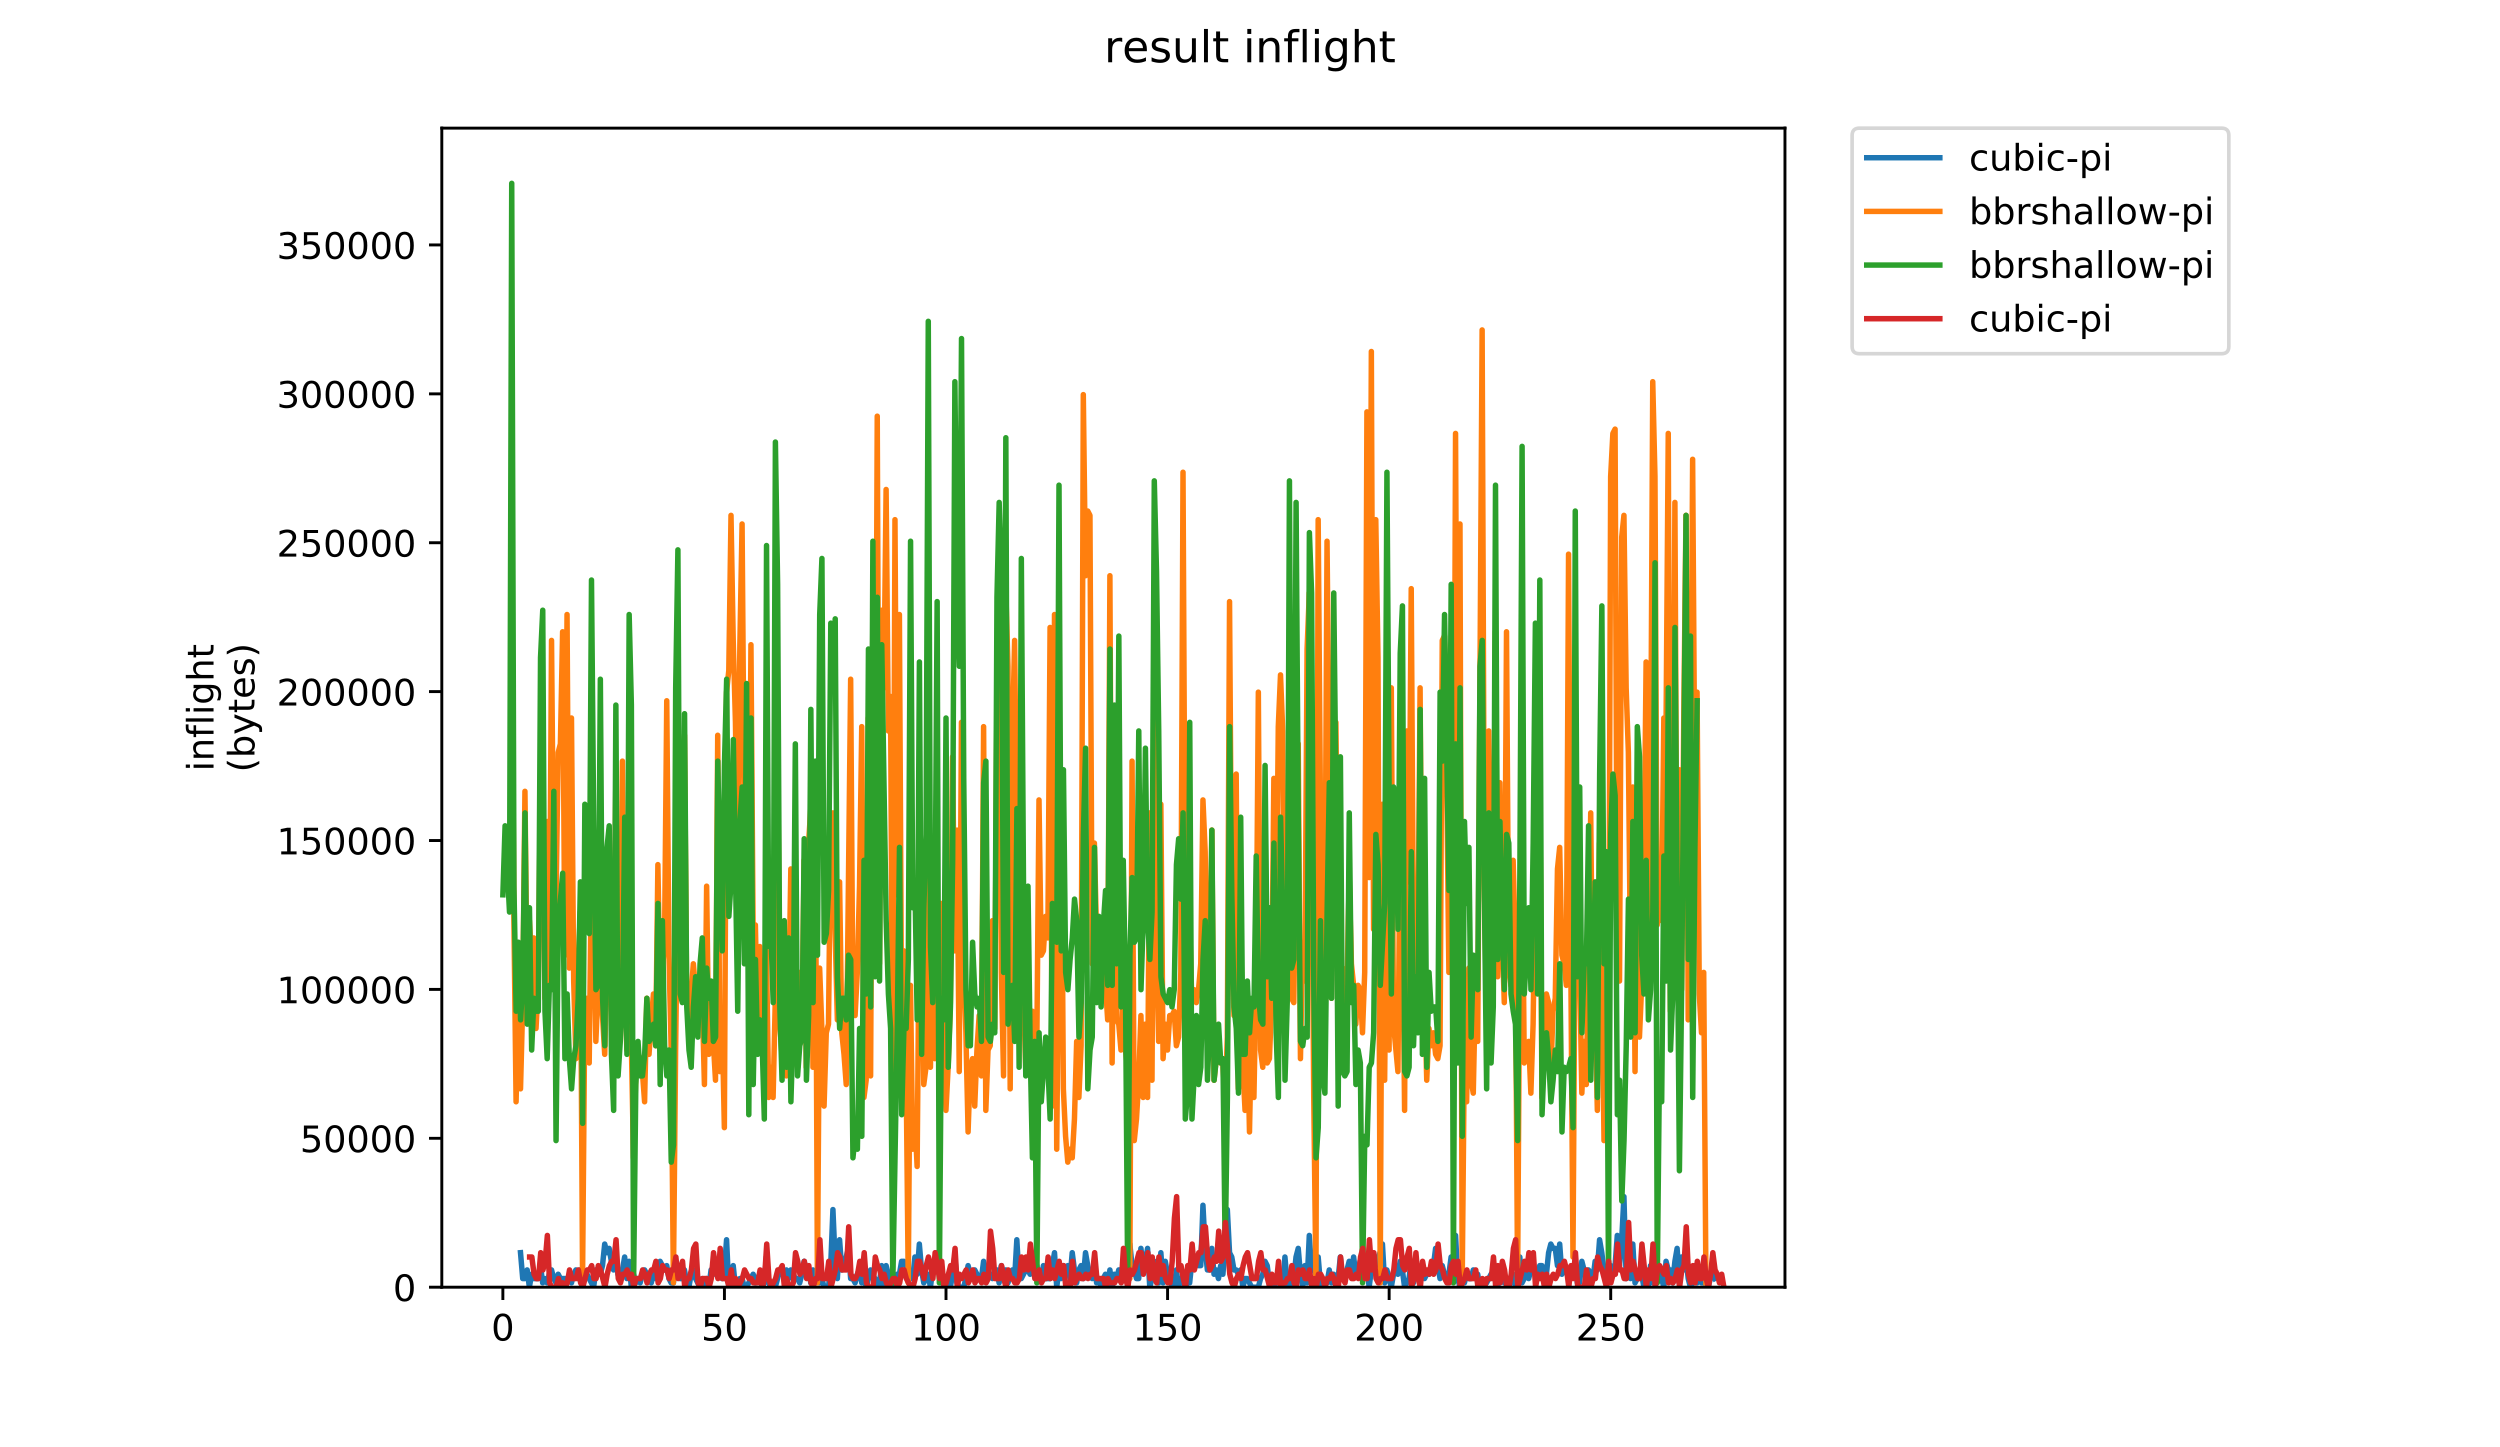 <?xml version="1.0" encoding="utf-8" standalone="no"?>
<!DOCTYPE svg PUBLIC "-//W3C//DTD SVG 1.1//EN"
  "http://www.w3.org/Graphics/SVG/1.1/DTD/svg11.dtd">
<!-- Created with matplotlib (https://matplotlib.org/) -->
<svg height="396pt" version="1.1" viewBox="0 0 684 396" width="684pt" xmlns="http://www.w3.org/2000/svg" xmlns:xlink="http://www.w3.org/1999/xlink">
 <defs>
  <style type="text/css">
*{stroke-linecap:butt;stroke-linejoin:round;}
  </style>
 </defs>
 <g id="figure_1">
  <g id="patch_1">
   <path d="M 0 396 
L 684 396 
L 684 0 
L 0 0 
z
" style="fill:#ffffff;"/>
  </g>
  <g id="axes_1">
   <g id="patch_2">
    <path d="M 120.879 352.174 
L 488.365 352.174 
L 488.365 35.062 
L 120.879 35.062 
z
" style="fill:#ffffff;"/>
   </g>
   <g id="matplotlib.axis_1">
    <g id="xtick_1">
     <g id="line2d_1">
      <defs>
       <path d="M 0 0 
L 0 3.5 
" id="m3ff53a11c2" style="stroke:#000000;stroke-width:0.8;"/>
      </defs>
      <g>
       <use style="stroke:#000000;stroke-width:0.8;" x="137.583" xlink:href="#m3ff53a11c2" y="352.174"/>
      </g>
     </g>
     <g id="text_1">
      <!-- 0 -->
      <defs>
       <path d="M 31.781 66.406 
Q 24.172 66.406 20.328 58.906 
Q 16.5 51.422 16.5 36.375 
Q 16.5 21.391 20.328 13.891 
Q 24.172 6.391 31.781 6.391 
Q 39.453 6.391 43.281 13.891 
Q 47.125 21.391 47.125 36.375 
Q 47.125 51.422 43.281 58.906 
Q 39.453 66.406 31.781 66.406 
z
M 31.781 74.219 
Q 44.047 74.219 50.516 64.516 
Q 56.984 54.828 56.984 36.375 
Q 56.984 17.969 50.516 8.266 
Q 44.047 -1.422 31.781 -1.422 
Q 19.531 -1.422 13.062 8.266 
Q 6.594 17.969 6.594 36.375 
Q 6.594 54.828 13.062 64.516 
Q 19.531 74.219 31.781 74.219 
z
" id="DejaVuSans-48"/>
      </defs>
      <g transform="translate(134.401 366.773)scale(0.1 -0.1)">
       <use xlink:href="#DejaVuSans-48"/>
      </g>
     </g>
    </g>
    <g id="xtick_2">
     <g id="line2d_2">
      <g>
       <use style="stroke:#000000;stroke-width:0.8;" x="198.205" xlink:href="#m3ff53a11c2" y="352.174"/>
      </g>
     </g>
     <g id="text_2">
      <!-- 50 -->
      <defs>
       <path d="M 10.797 72.906 
L 49.516 72.906 
L 49.516 64.594 
L 19.828 64.594 
L 19.828 46.734 
Q 21.969 47.469 24.109 47.828 
Q 26.266 48.188 28.422 48.188 
Q 40.625 48.188 47.75 41.5 
Q 54.891 34.812 54.891 23.391 
Q 54.891 11.625 47.562 5.094 
Q 40.234 -1.422 26.906 -1.422 
Q 22.312 -1.422 17.547 -0.641 
Q 12.797 0.141 7.719 1.703 
L 7.719 11.625 
Q 12.109 9.234 16.797 8.062 
Q 21.484 6.891 26.703 6.891 
Q 35.156 6.891 40.078 11.328 
Q 45.016 15.766 45.016 23.391 
Q 45.016 31 40.078 35.438 
Q 35.156 39.891 26.703 39.891 
Q 22.75 39.891 18.812 39.016 
Q 14.891 38.141 10.797 36.281 
z
" id="DejaVuSans-53"/>
      </defs>
      <g transform="translate(191.842 366.773)scale(0.1 -0.1)">
       <use xlink:href="#DejaVuSans-53"/>
       <use x="63.623" xlink:href="#DejaVuSans-48"/>
      </g>
     </g>
    </g>
    <g id="xtick_3">
     <g id="line2d_3">
      <g>
       <use style="stroke:#000000;stroke-width:0.8;" x="258.827" xlink:href="#m3ff53a11c2" y="352.174"/>
      </g>
     </g>
     <g id="text_3">
      <!-- 100 -->
      <defs>
       <path d="M 12.406 8.297 
L 28.516 8.297 
L 28.516 63.922 
L 10.984 60.406 
L 10.984 69.391 
L 28.422 72.906 
L 38.281 72.906 
L 38.281 8.297 
L 54.391 8.297 
L 54.391 0 
L 12.406 0 
z
" id="DejaVuSans-49"/>
      </defs>
      <g transform="translate(249.283 366.773)scale(0.1 -0.1)">
       <use xlink:href="#DejaVuSans-49"/>
       <use x="63.623" xlink:href="#DejaVuSans-48"/>
       <use x="127.246" xlink:href="#DejaVuSans-48"/>
      </g>
     </g>
    </g>
    <g id="xtick_4">
     <g id="line2d_4">
      <g>
       <use style="stroke:#000000;stroke-width:0.8;" x="319.449" xlink:href="#m3ff53a11c2" y="352.174"/>
      </g>
     </g>
     <g id="text_4">
      <!-- 150 -->
      <g transform="translate(309.905 366.773)scale(0.1 -0.1)">
       <use xlink:href="#DejaVuSans-49"/>
       <use x="63.623" xlink:href="#DejaVuSans-53"/>
       <use x="127.246" xlink:href="#DejaVuSans-48"/>
      </g>
     </g>
    </g>
    <g id="xtick_5">
     <g id="line2d_5">
      <g>
       <use style="stroke:#000000;stroke-width:0.8;" x="380.071" xlink:href="#m3ff53a11c2" y="352.174"/>
      </g>
     </g>
     <g id="text_5">
      <!-- 200 -->
      <defs>
       <path d="M 19.188 8.297 
L 53.609 8.297 
L 53.609 0 
L 7.328 0 
L 7.328 8.297 
Q 12.938 14.109 22.625 23.891 
Q 32.328 33.688 34.812 36.531 
Q 39.547 41.844 41.422 45.531 
Q 43.312 49.219 43.312 52.781 
Q 43.312 58.594 39.234 62.25 
Q 35.156 65.922 28.609 65.922 
Q 23.969 65.922 18.812 64.312 
Q 13.672 62.703 7.812 59.422 
L 7.812 69.391 
Q 13.766 71.781 18.938 73 
Q 24.125 74.219 28.422 74.219 
Q 39.75 74.219 46.484 68.547 
Q 53.219 62.891 53.219 53.422 
Q 53.219 48.922 51.531 44.891 
Q 49.859 40.875 45.406 35.406 
Q 44.188 33.984 37.641 27.219 
Q 31.109 20.453 19.188 8.297 
z
" id="DejaVuSans-50"/>
      </defs>
      <g transform="translate(370.527 366.773)scale(0.1 -0.1)">
       <use xlink:href="#DejaVuSans-50"/>
       <use x="63.623" xlink:href="#DejaVuSans-48"/>
       <use x="127.246" xlink:href="#DejaVuSans-48"/>
      </g>
     </g>
    </g>
    <g id="xtick_6">
     <g id="line2d_6">
      <g>
       <use style="stroke:#000000;stroke-width:0.8;" x="440.693" xlink:href="#m3ff53a11c2" y="352.174"/>
      </g>
     </g>
     <g id="text_6">
      <!-- 250 -->
      <g transform="translate(431.149 366.773)scale(0.1 -0.1)">
       <use xlink:href="#DejaVuSans-50"/>
       <use x="63.623" xlink:href="#DejaVuSans-53"/>
       <use x="127.246" xlink:href="#DejaVuSans-48"/>
      </g>
     </g>
    </g>
   </g>
   <g id="matplotlib.axis_2">
    <g id="ytick_1">
     <g id="line2d_7">
      <defs>
       <path d="M 0 0 
L -3.5 0 
" id="md169fef0a7" style="stroke:#000000;stroke-width:0.8;"/>
      </defs>
      <g>
       <use style="stroke:#000000;stroke-width:0.8;" x="120.879" xlink:href="#md169fef0a7" y="352.174"/>
      </g>
     </g>
     <g id="text_7">
      <!-- 0 -->
      <g transform="translate(107.516 355.973)scale(0.1 -0.1)">
       <use xlink:href="#DejaVuSans-48"/>
      </g>
     </g>
    </g>
    <g id="ytick_2">
     <g id="line2d_8">
      <g>
       <use style="stroke:#000000;stroke-width:0.8;" x="120.879" xlink:href="#md169fef0a7" y="311.438"/>
      </g>
     </g>
     <g id="text_8">
      <!-- 50000 -->
      <g transform="translate(82.066 315.237)scale(0.1 -0.1)">
       <use xlink:href="#DejaVuSans-53"/>
       <use x="63.623" xlink:href="#DejaVuSans-48"/>
       <use x="127.246" xlink:href="#DejaVuSans-48"/>
       <use x="190.869" xlink:href="#DejaVuSans-48"/>
       <use x="254.492" xlink:href="#DejaVuSans-48"/>
      </g>
     </g>
    </g>
    <g id="ytick_3">
     <g id="line2d_9">
      <g>
       <use style="stroke:#000000;stroke-width:0.8;" x="120.879" xlink:href="#md169fef0a7" y="270.701"/>
      </g>
     </g>
     <g id="text_9">
      <!-- 100000 -->
      <g transform="translate(75.704 274.5)scale(0.1 -0.1)">
       <use xlink:href="#DejaVuSans-49"/>
       <use x="63.623" xlink:href="#DejaVuSans-48"/>
       <use x="127.246" xlink:href="#DejaVuSans-48"/>
       <use x="190.869" xlink:href="#DejaVuSans-48"/>
       <use x="254.492" xlink:href="#DejaVuSans-48"/>
       <use x="318.115" xlink:href="#DejaVuSans-48"/>
      </g>
     </g>
    </g>
    <g id="ytick_4">
     <g id="line2d_10">
      <g>
       <use style="stroke:#000000;stroke-width:0.8;" x="120.879" xlink:href="#md169fef0a7" y="229.964"/>
      </g>
     </g>
     <g id="text_10">
      <!-- 150000 -->
      <g transform="translate(75.704 233.764)scale(0.1 -0.1)">
       <use xlink:href="#DejaVuSans-49"/>
       <use x="63.623" xlink:href="#DejaVuSans-53"/>
       <use x="127.246" xlink:href="#DejaVuSans-48"/>
       <use x="190.869" xlink:href="#DejaVuSans-48"/>
       <use x="254.492" xlink:href="#DejaVuSans-48"/>
       <use x="318.115" xlink:href="#DejaVuSans-48"/>
      </g>
     </g>
    </g>
    <g id="ytick_5">
     <g id="line2d_11">
      <g>
       <use style="stroke:#000000;stroke-width:0.8;" x="120.879" xlink:href="#md169fef0a7" y="189.228"/>
      </g>
     </g>
     <g id="text_11">
      <!-- 200000 -->
      <g transform="translate(75.704 193.027)scale(0.1 -0.1)">
       <use xlink:href="#DejaVuSans-50"/>
       <use x="63.623" xlink:href="#DejaVuSans-48"/>
       <use x="127.246" xlink:href="#DejaVuSans-48"/>
       <use x="190.869" xlink:href="#DejaVuSans-48"/>
       <use x="254.492" xlink:href="#DejaVuSans-48"/>
       <use x="318.115" xlink:href="#DejaVuSans-48"/>
      </g>
     </g>
    </g>
    <g id="ytick_6">
     <g id="line2d_12">
      <g>
       <use style="stroke:#000000;stroke-width:0.8;" x="120.879" xlink:href="#md169fef0a7" y="148.491"/>
      </g>
     </g>
     <g id="text_12">
      <!-- 250000 -->
      <g transform="translate(75.704 152.291)scale(0.1 -0.1)">
       <use xlink:href="#DejaVuSans-50"/>
       <use x="63.623" xlink:href="#DejaVuSans-53"/>
       <use x="127.246" xlink:href="#DejaVuSans-48"/>
       <use x="190.869" xlink:href="#DejaVuSans-48"/>
       <use x="254.492" xlink:href="#DejaVuSans-48"/>
       <use x="318.115" xlink:href="#DejaVuSans-48"/>
      </g>
     </g>
    </g>
    <g id="ytick_7">
     <g id="line2d_13">
      <g>
       <use style="stroke:#000000;stroke-width:0.8;" x="120.879" xlink:href="#md169fef0a7" y="107.755"/>
      </g>
     </g>
     <g id="text_13">
      <!-- 300000 -->
      <defs>
       <path d="M 40.578 39.312 
Q 47.656 37.797 51.625 33 
Q 55.609 28.219 55.609 21.188 
Q 55.609 10.406 48.188 4.484 
Q 40.766 -1.422 27.094 -1.422 
Q 22.516 -1.422 17.656 -0.516 
Q 12.797 0.391 7.625 2.203 
L 7.625 11.719 
Q 11.719 9.328 16.594 8.109 
Q 21.484 6.891 26.812 6.891 
Q 36.078 6.891 40.938 10.547 
Q 45.797 14.203 45.797 21.188 
Q 45.797 27.641 41.281 31.266 
Q 36.766 34.906 28.719 34.906 
L 20.219 34.906 
L 20.219 43.016 
L 29.109 43.016 
Q 36.375 43.016 40.234 45.922 
Q 44.094 48.828 44.094 54.297 
Q 44.094 59.906 40.109 62.906 
Q 36.141 65.922 28.719 65.922 
Q 24.656 65.922 20.016 65.031 
Q 15.375 64.156 9.812 62.312 
L 9.812 71.094 
Q 15.438 72.656 20.344 73.438 
Q 25.25 74.219 29.594 74.219 
Q 40.828 74.219 47.359 69.109 
Q 53.906 64.016 53.906 55.328 
Q 53.906 49.266 50.438 45.094 
Q 46.969 40.922 40.578 39.312 
z
" id="DejaVuSans-51"/>
      </defs>
      <g transform="translate(75.704 111.554)scale(0.1 -0.1)">
       <use xlink:href="#DejaVuSans-51"/>
       <use x="63.623" xlink:href="#DejaVuSans-48"/>
       <use x="127.246" xlink:href="#DejaVuSans-48"/>
       <use x="190.869" xlink:href="#DejaVuSans-48"/>
       <use x="254.492" xlink:href="#DejaVuSans-48"/>
       <use x="318.115" xlink:href="#DejaVuSans-48"/>
      </g>
     </g>
    </g>
    <g id="ytick_8">
     <g id="line2d_14">
      <g>
       <use style="stroke:#000000;stroke-width:0.8;" x="120.879" xlink:href="#md169fef0a7" y="67.018"/>
      </g>
     </g>
     <g id="text_14">
      <!-- 350000 -->
      <g transform="translate(75.704 70.817)scale(0.1 -0.1)">
       <use xlink:href="#DejaVuSans-51"/>
       <use x="63.623" xlink:href="#DejaVuSans-53"/>
       <use x="127.246" xlink:href="#DejaVuSans-48"/>
       <use x="190.869" xlink:href="#DejaVuSans-48"/>
       <use x="254.492" xlink:href="#DejaVuSans-48"/>
       <use x="318.115" xlink:href="#DejaVuSans-48"/>
      </g>
     </g>
    </g>
    <g id="text_15">
     <!-- inflight -->
     <defs>
      <path d="M 9.422 54.688 
L 18.406 54.688 
L 18.406 0 
L 9.422 0 
z
M 9.422 75.984 
L 18.406 75.984 
L 18.406 64.594 
L 9.422 64.594 
z
" id="DejaVuSans-105"/>
      <path d="M 54.891 33.016 
L 54.891 0 
L 45.906 0 
L 45.906 32.719 
Q 45.906 40.484 42.875 44.328 
Q 39.844 48.188 33.797 48.188 
Q 26.516 48.188 22.312 43.547 
Q 18.109 38.922 18.109 30.906 
L 18.109 0 
L 9.078 0 
L 9.078 54.688 
L 18.109 54.688 
L 18.109 46.188 
Q 21.344 51.125 25.703 53.562 
Q 30.078 56 35.797 56 
Q 45.219 56 50.047 50.172 
Q 54.891 44.344 54.891 33.016 
z
" id="DejaVuSans-110"/>
      <path d="M 37.109 75.984 
L 37.109 68.5 
L 28.516 68.5 
Q 23.688 68.5 21.797 66.547 
Q 19.922 64.594 19.922 59.516 
L 19.922 54.688 
L 34.719 54.688 
L 34.719 47.703 
L 19.922 47.703 
L 19.922 0 
L 10.891 0 
L 10.891 47.703 
L 2.297 47.703 
L 2.297 54.688 
L 10.891 54.688 
L 10.891 58.5 
Q 10.891 67.625 15.141 71.797 
Q 19.391 75.984 28.609 75.984 
z
" id="DejaVuSans-102"/>
      <path d="M 9.422 75.984 
L 18.406 75.984 
L 18.406 0 
L 9.422 0 
z
" id="DejaVuSans-108"/>
      <path d="M 45.406 27.984 
Q 45.406 37.75 41.375 43.109 
Q 37.359 48.484 30.078 48.484 
Q 22.859 48.484 18.828 43.109 
Q 14.797 37.75 14.797 27.984 
Q 14.797 18.266 18.828 12.891 
Q 22.859 7.516 30.078 7.516 
Q 37.359 7.516 41.375 12.891 
Q 45.406 18.266 45.406 27.984 
z
M 54.391 6.781 
Q 54.391 -7.172 48.188 -13.984 
Q 42 -20.797 29.203 -20.797 
Q 24.469 -20.797 20.266 -20.094 
Q 16.062 -19.391 12.109 -17.922 
L 12.109 -9.188 
Q 16.062 -11.328 19.922 -12.344 
Q 23.781 -13.375 27.781 -13.375 
Q 36.625 -13.375 41.016 -8.766 
Q 45.406 -4.156 45.406 5.172 
L 45.406 9.625 
Q 42.625 4.781 38.281 2.391 
Q 33.938 0 27.875 0 
Q 17.828 0 11.672 7.656 
Q 5.516 15.328 5.516 27.984 
Q 5.516 40.672 11.672 48.328 
Q 17.828 56 27.875 56 
Q 33.938 56 38.281 53.609 
Q 42.625 51.219 45.406 46.391 
L 45.406 54.688 
L 54.391 54.688 
z
" id="DejaVuSans-103"/>
      <path d="M 54.891 33.016 
L 54.891 0 
L 45.906 0 
L 45.906 32.719 
Q 45.906 40.484 42.875 44.328 
Q 39.844 48.188 33.797 48.188 
Q 26.516 48.188 22.312 43.547 
Q 18.109 38.922 18.109 30.906 
L 18.109 0 
L 9.078 0 
L 9.078 75.984 
L 18.109 75.984 
L 18.109 46.188 
Q 21.344 51.125 25.703 53.562 
Q 30.078 56 35.797 56 
Q 45.219 56 50.047 50.172 
Q 54.891 44.344 54.891 33.016 
z
" id="DejaVuSans-104"/>
      <path d="M 18.312 70.219 
L 18.312 54.688 
L 36.812 54.688 
L 36.812 47.703 
L 18.312 47.703 
L 18.312 18.016 
Q 18.312 11.328 20.141 9.422 
Q 21.969 7.516 27.594 7.516 
L 36.812 7.516 
L 36.812 0 
L 27.594 0 
Q 17.188 0 13.234 3.875 
Q 9.281 7.766 9.281 18.016 
L 9.281 47.703 
L 2.688 47.703 
L 2.688 54.688 
L 9.281 54.688 
L 9.281 70.219 
z
" id="DejaVuSans-116"/>
     </defs>
     <g transform="translate(58.426 211.018)rotate(-90)scale(0.1 -0.1)">
      <use xlink:href="#DejaVuSans-105"/>
      <use x="27.783" xlink:href="#DejaVuSans-110"/>
      <use x="91.162" xlink:href="#DejaVuSans-102"/>
      <use x="126.367" xlink:href="#DejaVuSans-108"/>
      <use x="154.15" xlink:href="#DejaVuSans-105"/>
      <use x="181.934" xlink:href="#DejaVuSans-103"/>
      <use x="245.41" xlink:href="#DejaVuSans-104"/>
      <use x="308.789" xlink:href="#DejaVuSans-116"/>
     </g>
     <!-- (bytes) -->
     <defs>
      <path d="M 31 75.875 
Q 24.469 64.656 21.281 53.656 
Q 18.109 42.672 18.109 31.391 
Q 18.109 20.125 21.312 9.062 
Q 24.516 -2 31 -13.188 
L 23.188 -13.188 
Q 15.875 -1.703 12.234 9.375 
Q 8.594 20.453 8.594 31.391 
Q 8.594 42.281 12.203 53.312 
Q 15.828 64.359 23.188 75.875 
z
" id="DejaVuSans-40"/>
      <path d="M 48.688 27.297 
Q 48.688 37.203 44.609 42.844 
Q 40.531 48.484 33.406 48.484 
Q 26.266 48.484 22.188 42.844 
Q 18.109 37.203 18.109 27.297 
Q 18.109 17.391 22.188 11.75 
Q 26.266 6.109 33.406 6.109 
Q 40.531 6.109 44.609 11.75 
Q 48.688 17.391 48.688 27.297 
z
M 18.109 46.391 
Q 20.953 51.266 25.266 53.625 
Q 29.594 56 35.594 56 
Q 45.562 56 51.781 48.094 
Q 58.016 40.188 58.016 27.297 
Q 58.016 14.406 51.781 6.484 
Q 45.562 -1.422 35.594 -1.422 
Q 29.594 -1.422 25.266 0.953 
Q 20.953 3.328 18.109 8.203 
L 18.109 0 
L 9.078 0 
L 9.078 75.984 
L 18.109 75.984 
z
" id="DejaVuSans-98"/>
      <path d="M 32.172 -5.078 
Q 28.375 -14.844 24.75 -17.812 
Q 21.141 -20.797 15.094 -20.797 
L 7.906 -20.797 
L 7.906 -13.281 
L 13.188 -13.281 
Q 16.891 -13.281 18.938 -11.516 
Q 21 -9.766 23.484 -3.219 
L 25.094 0.875 
L 2.984 54.688 
L 12.5 54.688 
L 29.594 11.922 
L 46.688 54.688 
L 56.203 54.688 
z
" id="DejaVuSans-121"/>
      <path d="M 56.203 29.594 
L 56.203 25.203 
L 14.891 25.203 
Q 15.484 15.922 20.484 11.062 
Q 25.484 6.203 34.422 6.203 
Q 39.594 6.203 44.453 7.469 
Q 49.312 8.734 54.109 11.281 
L 54.109 2.781 
Q 49.266 0.734 44.188 -0.344 
Q 39.109 -1.422 33.891 -1.422 
Q 20.797 -1.422 13.156 6.188 
Q 5.516 13.812 5.516 26.812 
Q 5.516 40.234 12.766 48.109 
Q 20.016 56 32.328 56 
Q 43.359 56 49.781 48.891 
Q 56.203 41.797 56.203 29.594 
z
M 47.219 32.234 
Q 47.125 39.594 43.094 43.984 
Q 39.062 48.391 32.422 48.391 
Q 24.906 48.391 20.391 44.141 
Q 15.875 39.891 15.188 32.172 
z
" id="DejaVuSans-101"/>
      <path d="M 44.281 53.078 
L 44.281 44.578 
Q 40.484 46.531 36.375 47.5 
Q 32.281 48.484 27.875 48.484 
Q 21.188 48.484 17.844 46.438 
Q 14.5 44.391 14.5 40.281 
Q 14.5 37.156 16.891 35.375 
Q 19.281 33.594 26.516 31.984 
L 29.594 31.297 
Q 39.156 29.25 43.188 25.516 
Q 47.219 21.781 47.219 15.094 
Q 47.219 7.469 41.188 3.016 
Q 35.156 -1.422 24.609 -1.422 
Q 20.219 -1.422 15.453 -0.562 
Q 10.688 0.297 5.422 2 
L 5.422 11.281 
Q 10.406 8.688 15.234 7.391 
Q 20.062 6.109 24.812 6.109 
Q 31.156 6.109 34.562 8.281 
Q 37.984 10.453 37.984 14.406 
Q 37.984 18.062 35.516 20.016 
Q 33.062 21.969 24.703 23.781 
L 21.578 24.516 
Q 13.234 26.266 9.516 29.906 
Q 5.812 33.547 5.812 39.891 
Q 5.812 47.609 11.281 51.797 
Q 16.75 56 26.812 56 
Q 31.781 56 36.172 55.266 
Q 40.578 54.547 44.281 53.078 
z
" id="DejaVuSans-115"/>
      <path d="M 8.016 75.875 
L 15.828 75.875 
Q 23.141 64.359 26.781 53.312 
Q 30.422 42.281 30.422 31.391 
Q 30.422 20.453 26.781 9.375 
Q 23.141 -1.703 15.828 -13.188 
L 8.016 -13.188 
Q 14.5 -2 17.703 9.062 
Q 20.906 20.125 20.906 31.391 
Q 20.906 42.672 17.703 53.656 
Q 14.5 64.656 8.016 75.875 
z
" id="DejaVuSans-41"/>
     </defs>
     <g transform="translate(69.624 211.295)rotate(-90)scale(0.1 -0.1)">
      <use xlink:href="#DejaVuSans-40"/>
      <use x="39.014" xlink:href="#DejaVuSans-98"/>
      <use x="102.49" xlink:href="#DejaVuSans-121"/>
      <use x="161.67" xlink:href="#DejaVuSans-116"/>
      <use x="200.879" xlink:href="#DejaVuSans-101"/>
      <use x="262.402" xlink:href="#DejaVuSans-115"/>
      <use x="314.502" xlink:href="#DejaVuSans-41"/>
     </g>
    </g>
   </g>
   <g id="line2d_15">
    <path clip-path="url(#pd856b588d5)" d="M 142.41 342.736 
L 143.017 349.815 
L 143.623 349.815 
L 144.229 347.455 
L 144.835 352.174 
L 145.442 348.635 
L 146.048 349.815 
L 147.26 349.815 
L 147.866 346.276 
L 148.473 350.994 
L 149.079 349.815 
L 149.685 350.994 
L 150.291 348.635 
L 150.898 347.455 
L 151.504 349.815 
L 152.11 350.994 
L 152.716 348.635 
L 153.322 349.815 
L 155.747 349.815 
L 156.354 350.994 
L 156.96 348.635 
L 157.566 347.455 
L 158.172 349.815 
L 158.778 347.455 
L 159.385 349.815 
L 159.991 349.815 
L 160.597 348.635 
L 162.416 352.174 
L 163.022 347.455 
L 163.628 348.635 
L 164.234 348.635 
L 164.841 346.276 
L 165.447 340.377 
L 166.053 342.736 
L 166.659 341.557 
L 167.266 345.096 
L 167.872 347.455 
L 168.478 343.916 
L 169.084 348.635 
L 169.69 349.815 
L 170.297 347.455 
L 170.903 343.916 
L 171.509 349.815 
L 172.115 345.096 
L 172.722 352.174 
L 173.328 348.635 
L 173.934 350.994 
L 174.54 349.815 
L 175.146 350.994 
L 175.753 348.635 
L 176.359 347.455 
L 176.965 348.635 
L 177.571 348.635 
L 178.178 350.994 
L 178.784 348.635 
L 179.39 349.815 
L 180.602 345.096 
L 181.815 347.455 
L 182.421 346.276 
L 183.027 349.815 
L 183.634 350.994 
L 184.24 350.994 
L 184.846 346.276 
L 185.452 348.635 
L 186.058 349.815 
L 186.665 349.815 
L 187.271 347.455 
L 187.877 350.994 
L 188.483 352.174 
L 189.09 348.635 
L 189.696 347.455 
L 190.302 349.815 
L 191.514 352.174 
L 192.121 349.815 
L 192.727 352.174 
L 193.333 349.815 
L 193.939 352.174 
L 194.546 347.455 
L 195.152 347.455 
L 195.758 348.635 
L 196.364 345.096 
L 196.97 346.276 
L 197.577 349.815 
L 198.183 347.455 
L 198.789 339.197 
L 199.395 352.174 
L 200.002 352.174 
L 200.608 346.276 
L 201.214 352.174 
L 202.426 349.815 
L 203.033 349.815 
L 203.639 352.174 
L 204.245 352.174 
L 206.064 348.635 
L 206.67 350.994 
L 207.882 348.635 
L 208.489 352.174 
L 209.095 350.994 
L 209.701 343.916 
L 210.307 350.994 
L 210.913 352.174 
L 212.126 352.174 
L 213.338 347.455 
L 213.945 347.455 
L 214.551 349.815 
L 215.157 347.455 
L 215.763 349.815 
L 216.369 347.455 
L 217.582 349.815 
L 218.188 349.815 
L 218.794 350.994 
L 219.401 348.635 
L 220.007 345.096 
L 220.613 347.455 
L 221.219 347.455 
L 221.825 350.994 
L 222.432 347.455 
L 223.038 349.815 
L 223.644 347.455 
L 224.25 350.994 
L 224.857 349.815 
L 225.463 352.174 
L 226.675 352.174 
L 227.281 346.276 
L 227.888 330.939 
L 228.494 345.096 
L 229.1 349.815 
L 229.706 339.197 
L 230.313 347.455 
L 230.919 345.096 
L 231.525 343.916 
L 232.131 341.557 
L 232.737 349.815 
L 233.344 349.815 
L 233.95 350.994 
L 234.556 348.635 
L 235.162 347.455 
L 235.769 350.994 
L 236.375 348.635 
L 236.981 352.174 
L 238.193 347.455 
L 238.8 349.815 
L 239.406 349.815 
L 240.012 352.174 
L 240.618 350.994 
L 241.225 346.276 
L 241.831 352.174 
L 242.437 346.276 
L 243.043 348.635 
L 243.649 352.174 
L 244.862 352.174 
L 245.468 348.635 
L 246.074 348.635 
L 246.681 345.096 
L 247.287 345.096 
L 247.893 346.276 
L 248.499 349.815 
L 249.712 349.815 
L 250.318 343.916 
L 250.924 348.635 
L 251.53 340.377 
L 252.137 347.455 
L 252.743 350.994 
L 253.955 348.635 
L 254.561 352.174 
L 255.168 347.455 
L 255.774 346.276 
L 256.38 342.736 
L 256.986 345.096 
L 257.593 350.994 
L 258.199 350.994 
L 258.805 349.815 
L 259.411 349.815 
L 260.017 352.174 
L 260.624 348.635 
L 261.23 343.916 
L 261.836 350.994 
L 262.442 352.174 
L 263.655 352.174 
L 264.261 349.815 
L 264.867 346.276 
L 265.473 348.635 
L 266.08 349.815 
L 266.686 347.455 
L 267.898 349.815 
L 268.505 349.815 
L 269.111 345.096 
L 270.323 349.815 
L 270.929 348.635 
L 271.536 349.815 
L 272.142 347.455 
L 272.748 347.455 
L 273.354 350.994 
L 273.96 346.276 
L 274.567 349.815 
L 275.173 347.455 
L 275.779 350.994 
L 276.385 348.635 
L 276.992 347.455 
L 277.598 349.815 
L 278.204 339.197 
L 278.81 349.815 
L 279.416 349.815 
L 280.629 347.455 
L 281.235 347.455 
L 281.841 348.635 
L 283.054 346.276 
L 283.66 346.276 
L 284.266 349.815 
L 284.872 349.815 
L 285.479 346.276 
L 286.085 349.815 
L 287.297 349.815 
L 288.51 342.736 
L 289.116 352.174 
L 289.722 347.455 
L 290.328 349.815 
L 290.935 346.276 
L 291.541 347.455 
L 292.147 346.276 
L 292.753 349.815 
L 293.36 342.736 
L 293.966 347.455 
L 294.572 350.994 
L 295.178 347.455 
L 295.784 346.276 
L 296.391 349.815 
L 296.997 342.736 
L 297.603 346.276 
L 298.209 348.635 
L 298.816 349.815 
L 299.422 346.276 
L 300.028 350.994 
L 300.634 349.815 
L 301.24 352.174 
L 301.847 349.815 
L 302.453 348.635 
L 303.059 352.174 
L 303.665 347.455 
L 304.272 352.174 
L 304.878 348.635 
L 305.484 349.815 
L 306.09 347.455 
L 307.303 347.455 
L 307.909 342.736 
L 308.515 343.916 
L 309.121 340.377 
L 309.728 346.276 
L 310.334 347.455 
L 310.94 349.815 
L 311.546 349.815 
L 312.152 341.557 
L 312.759 346.276 
L 313.365 345.096 
L 313.971 341.557 
L 314.577 352.174 
L 315.184 349.815 
L 315.79 345.096 
L 316.396 349.815 
L 317.002 350.994 
L 317.608 342.736 
L 318.215 350.994 
L 318.821 345.096 
L 319.427 348.635 
L 320.033 347.455 
L 320.64 352.174 
L 321.246 352.174 
L 321.852 347.455 
L 322.458 352.174 
L 323.064 349.815 
L 323.671 349.815 
L 324.277 352.174 
L 324.883 350.994 
L 325.489 350.994 
L 326.096 345.096 
L 326.702 343.916 
L 327.308 343.916 
L 327.914 346.276 
L 328.52 346.276 
L 329.127 329.759 
L 329.733 341.557 
L 330.339 347.455 
L 330.945 347.455 
L 331.552 341.557 
L 332.158 348.635 
L 332.764 347.455 
L 333.37 349.815 
L 333.976 346.276 
L 334.583 348.635 
L 335.189 341.557 
L 335.795 330.939 
L 336.401 342.736 
L 337.008 343.916 
L 337.614 347.455 
L 338.22 347.455 
L 338.826 348.635 
L 339.432 347.455 
L 340.039 352.174 
L 340.645 349.815 
L 341.251 349.815 
L 342.463 352.174 
L 344.282 352.174 
L 344.888 349.815 
L 345.495 348.635 
L 346.101 345.096 
L 346.707 346.276 
L 347.313 350.994 
L 347.919 352.174 
L 348.526 352.174 
L 349.132 350.994 
L 349.738 348.635 
L 350.344 349.815 
L 350.951 352.174 
L 351.557 343.916 
L 352.163 350.994 
L 352.769 352.174 
L 353.982 349.815 
L 354.588 343.916 
L 355.194 341.557 
L 355.8 348.635 
L 356.407 352.174 
L 357.013 346.276 
L 357.619 350.994 
L 358.225 338.017 
L 358.831 347.455 
L 359.438 347.455 
L 360.044 348.635 
L 360.65 343.916 
L 361.256 350.994 
L 361.863 352.174 
L 362.469 350.994 
L 363.075 350.994 
L 363.681 347.455 
L 364.287 350.994 
L 364.894 348.635 
L 365.5 350.994 
L 366.106 349.815 
L 366.712 343.916 
L 367.319 349.815 
L 368.531 347.455 
L 369.137 345.096 
L 369.743 348.635 
L 370.35 343.916 
L 370.956 348.635 
L 371.562 347.455 
L 372.168 345.096 
L 373.381 347.455 
L 373.987 346.276 
L 374.593 352.174 
L 375.199 347.455 
L 375.806 346.276 
L 376.412 346.276 
L 377.018 343.916 
L 377.624 342.736 
L 378.231 340.377 
L 378.837 350.994 
L 379.443 347.455 
L 380.655 352.174 
L 381.262 348.635 
L 381.868 346.276 
L 382.474 348.635 
L 383.08 345.096 
L 383.687 347.455 
L 384.293 352.174 
L 385.505 349.815 
L 386.111 345.096 
L 386.718 350.994 
L 387.324 345.096 
L 387.93 347.455 
L 388.536 347.455 
L 389.749 349.815 
L 390.355 348.635 
L 390.961 348.635 
L 392.174 346.276 
L 392.78 341.557 
L 393.386 346.276 
L 393.992 349.815 
L 394.599 346.276 
L 395.205 348.635 
L 396.417 348.635 
L 397.023 343.916 
L 397.63 346.276 
L 398.236 338.017 
L 398.842 349.815 
L 399.448 352.174 
L 400.055 349.815 
L 400.661 350.994 
L 401.267 348.635 
L 401.873 349.815 
L 402.479 349.815 
L 403.086 347.455 
L 403.692 349.815 
L 404.298 348.635 
L 404.904 352.174 
L 405.511 350.994 
L 406.723 350.994 
L 407.935 348.635 
L 408.542 349.815 
L 409.148 347.455 
L 409.754 352.174 
L 410.36 347.455 
L 410.966 348.635 
L 411.573 350.994 
L 412.179 349.815 
L 412.785 352.174 
L 413.391 349.815 
L 413.998 348.635 
L 414.604 352.174 
L 415.21 348.635 
L 415.816 343.916 
L 416.422 350.994 
L 417.029 349.815 
L 417.635 347.455 
L 418.241 349.815 
L 418.847 347.455 
L 420.06 347.455 
L 420.666 349.815 
L 421.272 346.276 
L 421.878 346.276 
L 422.485 349.815 
L 423.091 348.635 
L 423.697 342.736 
L 424.303 340.377 
L 424.91 341.557 
L 425.516 341.557 
L 426.122 346.276 
L 426.728 340.377 
L 427.334 348.635 
L 427.941 347.455 
L 428.547 347.455 
L 429.153 349.815 
L 429.759 349.815 
L 430.366 348.635 
L 430.972 346.276 
L 431.578 350.994 
L 432.184 350.994 
L 432.79 345.096 
L 434.003 349.815 
L 434.609 347.455 
L 435.822 349.815 
L 436.428 345.096 
L 437.034 347.455 
L 437.64 339.197 
L 438.246 342.736 
L 438.853 347.455 
L 439.459 349.815 
L 440.065 349.815 
L 440.671 346.276 
L 441.278 348.635 
L 441.884 346.276 
L 442.49 338.017 
L 443.096 346.276 
L 443.702 339.197 
L 444.309 327.4 
L 444.915 349.815 
L 445.521 347.455 
L 446.127 349.815 
L 446.734 340.377 
L 447.34 350.994 
L 448.552 348.635 
L 449.158 348.635 
L 449.765 352.174 
L 450.371 349.815 
L 450.977 352.174 
L 451.583 346.276 
L 452.19 350.994 
L 452.796 350.994 
L 453.402 348.635 
L 454.008 348.635 
L 454.614 349.815 
L 455.221 352.174 
L 455.827 345.096 
L 456.433 347.455 
L 457.039 347.455 
L 457.646 350.994 
L 458.252 345.096 
L 458.858 341.557 
L 459.464 350.994 
L 460.07 343.916 
L 460.677 347.455 
L 461.283 343.916 
L 461.889 349.815 
L 462.495 352.174 
L 463.102 350.994 
L 463.708 346.276 
L 464.314 350.994 
L 464.92 348.635 
L 465.526 350.994 
L 466.133 350.994 
L 466.739 349.815 
L 467.345 352.174 
L 467.951 349.815 
L 468.558 348.635 
L 469.164 349.815 
L 469.164 349.815 
" style="fill:none;stroke:#1f77b4;stroke-linecap:square;stroke-width:1.5;"/>
   </g>
   <g id="line2d_16">
    <path clip-path="url(#pd856b588d5)" d="M 139.987 151.62 
L 140.593 250.717 
L 141.199 301.446 
L 141.805 274.312 
L 142.412 297.907 
L 143.018 274.312 
L 143.624 216.505 
L 144.23 271.952 
L 144.837 251.897 
L 145.443 262.515 
L 146.049 256.616 
L 146.655 281.39 
L 147.261 269.593 
L 147.868 216.505 
L 148.474 210.606 
L 149.08 273.132 
L 149.686 224.763 
L 150.293 270.773 
L 150.899 175.215 
L 151.505 244.819 
L 152.111 247.178 
L 152.717 205.888 
L 153.324 203.528 
L 153.93 172.855 
L 154.536 261.335 
L 155.142 168.136 
L 155.749 264.874 
L 156.355 196.45 
L 156.961 268.413 
L 157.567 289.648 
L 158.173 264.874 
L 158.78 249.538 
L 159.386 349.815 
L 159.992 277.851 
L 160.598 273.132 
L 161.205 290.828 
L 161.811 237.74 
L 162.417 247.178 
L 163.023 284.93 
L 164.236 256.616 
L 164.842 277.851 
L 165.448 288.469 
L 166.054 263.694 
L 166.661 227.123 
L 167.267 274.312 
L 167.873 294.367 
L 168.479 214.146 
L 169.085 277.851 
L 169.692 270.773 
L 170.298 208.247 
L 170.904 267.234 
L 171.51 287.289 
L 172.117 268.413 
L 172.723 284.93 
L 173.329 316.782 
L 173.935 294.367 
L 174.541 288.469 
L 175.148 289.648 
L 175.754 293.188 
L 176.36 301.446 
L 176.966 273.132 
L 177.573 288.469 
L 178.179 279.031 
L 178.785 271.952 
L 179.391 286.109 
L 179.997 236.561 
L 180.604 271.952 
L 181.21 266.054 
L 181.816 257.796 
L 182.422 191.731 
L 183.029 261.335 
L 183.635 287.289 
L 184.241 350.994 
L 184.847 287.289 
L 185.453 240.1 
L 186.06 271.952 
L 186.666 210.606 
L 187.272 201.169 
L 187.878 273.132 
L 188.485 280.211 
L 189.697 263.694 
L 190.303 270.773 
L 190.909 275.492 
L 191.516 270.773 
L 192.122 273.132 
L 192.728 296.727 
L 193.334 242.459 
L 193.941 288.469 
L 194.547 276.671 
L 195.153 284.93 
L 195.759 295.547 
L 196.365 201.169 
L 196.972 293.188 
L 197.578 279.031 
L 198.184 308.524 
L 198.79 189.371 
L 199.396 183.473 
L 200.003 141.002 
L 200.609 175.215 
L 201.215 197.629 
L 201.821 237.74 
L 202.428 176.394 
L 203.034 143.362 
L 203.64 221.224 
L 204.246 253.077 
L 204.852 261.335 
L 205.459 176.394 
L 206.065 256.616 
L 206.671 253.077 
L 207.277 282.57 
L 207.884 258.975 
L 208.49 280.211 
L 209.096 266.054 
L 209.702 260.155 
L 210.308 300.266 
L 210.915 292.008 
L 211.521 300.266 
L 212.127 273.132 
L 212.733 198.809 
L 213.34 280.211 
L 213.946 288.469 
L 214.552 273.132 
L 215.158 294.367 
L 215.764 274.312 
L 216.371 237.74 
L 216.977 288.469 
L 217.583 286.109 
L 218.189 292.008 
L 218.796 266.054 
L 219.402 283.75 
L 220.008 235.381 
L 220.614 292.008 
L 221.22 230.662 
L 221.827 221.224 
L 222.433 292.008 
L 223.039 210.606 
L 223.645 350.994 
L 224.252 264.874 
L 224.858 281.39 
L 225.464 302.625 
L 226.07 282.57 
L 226.676 280.211 
L 227.283 224.763 
L 227.889 222.404 
L 228.495 255.436 
L 229.101 279.031 
L 229.708 241.279 
L 230.314 282.57 
L 230.92 288.469 
L 231.526 296.727 
L 232.739 185.832 
L 233.345 274.312 
L 233.951 277.851 
L 234.557 266.054 
L 235.164 242.459 
L 235.77 198.809 
L 236.376 300.266 
L 236.982 295.547 
L 237.588 196.45 
L 238.195 294.367 
L 238.801 169.316 
L 239.407 257.796 
L 240.013 113.869 
L 240.62 263.694 
L 241.226 166.956 
L 241.832 188.192 
L 242.438 133.924 
L 243.044 199.989 
L 243.651 190.551 
L 244.257 304.985 
L 244.863 142.182 
L 245.469 244.819 
L 246.076 168.136 
L 246.682 281.39 
L 247.288 260.155 
L 247.894 292.008 
L 248.5 350.994 
L 249.107 269.593 
L 249.713 314.423 
L 250.319 306.165 
L 250.925 319.142 
L 251.532 247.178 
L 252.138 240.1 
L 252.744 296.727 
L 253.35 292.008 
L 253.956 202.348 
L 254.563 292.008 
L 255.169 251.897 
L 255.775 289.648 
L 256.381 237.74 
L 256.988 295.547 
L 257.594 247.178 
L 258.2 283.75 
L 258.806 303.805 
L 259.412 292.008 
L 260.019 274.312 
L 260.625 207.067 
L 261.231 260.155 
L 261.837 227.123 
L 262.444 293.188 
L 263.05 197.629 
L 263.656 262.515 
L 264.262 282.57 
L 264.868 309.704 
L 265.475 292.008 
L 266.081 289.648 
L 266.687 302.625 
L 267.293 287.289 
L 267.899 277.851 
L 268.506 294.367 
L 269.112 198.809 
L 269.718 303.805 
L 270.324 287.289 
L 270.931 286.109 
L 271.537 251.897 
L 272.143 281.39 
L 272.749 194.09 
L 273.355 158.698 
L 273.962 266.054 
L 274.568 294.367 
L 275.174 161.058 
L 275.78 182.293 
L 276.387 297.907 
L 276.993 202.348 
L 277.599 175.215 
L 278.205 231.842 
L 278.811 220.044 
L 279.418 275.492 
L 280.024 271.952 
L 280.63 292.008 
L 281.236 273.132 
L 281.843 288.469 
L 282.449 276.671 
L 283.055 279.031 
L 283.661 287.289 
L 284.267 218.865 
L 284.874 261.335 
L 285.48 260.155 
L 286.086 250.717 
L 286.692 256.616 
L 287.299 171.675 
L 287.905 302.625 
L 288.511 168.136 
L 289.117 314.423 
L 289.723 248.358 
L 290.33 210.606 
L 290.936 297.907 
L 291.542 310.884 
L 292.148 317.962 
L 292.755 314.423 
L 293.361 316.782 
L 293.967 306.165 
L 294.573 284.93 
L 295.179 300.266 
L 295.786 286.109 
L 296.392 107.97 
L 296.998 157.519 
L 297.604 139.823 
L 298.211 141.002 
L 298.817 263.694 
L 299.423 230.662 
L 300.029 256.616 
L 300.635 255.436 
L 301.242 274.312 
L 301.848 266.054 
L 302.454 269.593 
L 303.06 279.031 
L 303.667 157.519 
L 304.273 290.828 
L 304.879 236.561 
L 305.485 279.031 
L 306.091 280.211 
L 306.698 287.289 
L 307.304 268.413 
L 307.91 287.289 
L 308.516 292.008 
L 309.123 349.815 
L 309.729 208.247 
L 310.335 312.063 
L 310.941 306.165 
L 311.547 295.547 
L 312.154 277.851 
L 312.76 300.266 
L 313.366 280.211 
L 313.972 300.266 
L 314.579 222.404 
L 315.185 295.547 
L 315.791 191.731 
L 316.397 256.616 
L 317.003 284.93 
L 317.61 220.044 
L 318.216 289.648 
L 318.822 280.211 
L 319.428 287.289 
L 320.035 277.851 
L 320.641 277.851 
L 321.247 276.671 
L 321.853 286.109 
L 322.459 283.75 
L 323.066 266.054 
L 323.672 129.205 
L 324.278 251.897 
L 324.884 253.077 
L 325.491 253.077 
L 326.097 274.312 
L 326.703 270.773 
L 327.309 274.312 
L 327.915 270.773 
L 328.522 263.694 
L 329.128 218.865 
L 329.734 233.021 
L 330.34 275.492 
L 330.947 271.952 
L 331.553 227.123 
L 332.159 295.547 
L 332.765 289.648 
L 333.371 284.93 
L 333.978 290.828 
L 334.584 290.828 
L 335.19 301.446 
L 335.796 283.75 
L 336.402 164.597 
L 337.009 255.436 
L 337.615 277.851 
L 338.221 211.786 
L 338.827 297.907 
L 339.434 253.077 
L 340.04 292.008 
L 340.646 303.805 
L 341.252 280.211 
L 341.858 309.704 
L 342.465 279.031 
L 343.071 300.266 
L 343.677 267.234 
L 344.283 189.371 
L 344.89 287.289 
L 345.496 292.008 
L 346.102 222.404 
L 346.708 290.828 
L 347.314 289.648 
L 347.921 274.312 
L 348.527 212.966 
L 349.133 258.975 
L 349.739 198.809 
L 350.346 184.652 
L 350.952 199.989 
L 351.558 282.57 
L 352.164 269.593 
L 352.77 224.763 
L 353.377 273.132 
L 353.983 274.312 
L 354.589 229.482 
L 355.195 203.528 
L 355.802 289.648 
L 356.408 257.796 
L 357.014 268.413 
L 357.62 177.574 
L 358.226 162.237 
L 358.833 220.044 
L 359.439 300.266 
L 360.045 350.994 
L 360.651 142.182 
L 361.258 218.865 
L 361.864 264.874 
L 362.47 261.335 
L 363.076 148.081 
L 364.289 273.132 
L 364.895 218.865 
L 365.501 197.629 
L 366.107 254.257 
L 366.714 273.132 
L 367.32 264.874 
L 367.926 281.39 
L 368.532 270.773 
L 369.138 240.1 
L 369.745 263.694 
L 370.351 269.593 
L 370.957 280.211 
L 371.563 269.593 
L 372.17 270.773 
L 372.776 282.57 
L 373.382 266.054 
L 373.988 112.689 
L 374.594 240.1 
L 375.201 96.173 
L 375.807 254.257 
L 376.413 142.182 
L 377.019 179.933 
L 377.626 350.994 
L 378.232 220.044 
L 378.838 295.547 
L 379.444 235.381 
L 380.05 287.289 
L 380.657 188.192 
L 381.263 280.211 
L 382.475 293.188 
L 383.082 227.123 
L 383.688 242.459 
L 384.294 303.805 
L 384.9 199.989 
L 385.506 241.279 
L 386.113 161.058 
L 386.719 257.796 
L 387.325 274.312 
L 387.931 261.335 
L 388.538 188.192 
L 389.144 279.031 
L 389.75 271.952 
L 390.356 295.547 
L 390.962 281.39 
L 391.569 286.109 
L 392.175 282.57 
L 392.781 288.469 
L 393.387 289.648 
L 393.994 286.109 
L 394.6 175.215 
L 395.206 174.035 
L 395.812 212.966 
L 396.418 266.054 
L 397.025 184.652 
L 397.631 282.57 
L 398.237 118.587 
L 398.843 249.538 
L 399.45 143.362 
L 400.056 350.994 
L 400.662 286.109 
L 401.268 301.446 
L 401.874 264.874 
L 402.481 295.547 
L 403.087 299.086 
L 403.693 269.593 
L 404.299 284.93 
L 405.512 90.274 
L 406.118 241.279 
L 406.724 276.671 
L 407.33 199.989 
L 407.937 268.413 
L 408.543 262.515 
L 409.149 172.855 
L 409.755 267.234 
L 410.361 214.146 
L 410.968 255.436 
L 411.574 274.312 
L 412.18 172.855 
L 412.786 264.874 
L 413.393 269.593 
L 413.999 235.381 
L 414.605 258.975 
L 415.211 350.994 
L 415.817 256.616 
L 416.424 225.943 
L 417.03 290.828 
L 417.636 286.109 
L 418.242 284.93 
L 418.849 299.086 
L 419.455 280.211 
L 420.061 237.74 
L 420.667 270.773 
L 421.273 212.966 
L 421.88 300.266 
L 422.486 282.57 
L 423.092 271.952 
L 423.698 274.312 
L 424.305 293.188 
L 424.911 276.671 
L 425.517 273.132 
L 426.123 237.74 
L 426.729 231.842 
L 427.336 261.335 
L 427.942 263.694 
L 428.548 269.593 
L 429.154 151.62 
L 429.761 262.515 
L 430.367 343.916 
L 430.973 248.358 
L 431.579 257.796 
L 432.185 264.874 
L 432.792 299.086 
L 433.398 284.93 
L 434.004 296.727 
L 434.61 263.694 
L 435.217 222.404 
L 435.823 283.75 
L 436.429 276.671 
L 437.035 303.805 
L 437.641 230.662 
L 438.248 262.515 
L 438.854 312.063 
L 439.46 290.828 
L 440.066 304.985 
L 440.673 130.385 
L 441.279 118.587 
L 441.885 117.408 
L 442.491 264.874 
L 443.097 268.413 
L 443.704 146.901 
L 444.31 141.002 
L 444.916 188.192 
L 445.522 205.888 
L 446.129 266.054 
L 446.735 215.325 
L 447.341 293.188 
L 447.947 223.583 
L 448.553 283.75 
L 449.16 269.593 
L 449.766 241.279 
L 450.372 181.113 
L 450.978 262.515 
L 451.585 220.044 
L 452.191 104.431 
L 452.797 130.385 
L 453.403 253.077 
L 454.009 237.74 
L 454.616 251.897 
L 455.222 196.45 
L 455.828 198.809 
L 456.434 118.587 
L 457.041 276.671 
L 457.647 263.694 
L 458.253 137.463 
L 458.859 261.335 
L 459.465 210.606 
L 460.072 270.773 
L 460.678 196.45 
L 461.284 141.002 
L 461.89 279.031 
L 462.497 222.404 
L 463.103 125.666 
L 463.709 216.505 
L 464.315 189.371 
L 464.921 271.952 
L 465.528 282.57 
L 466.134 266.054 
L 466.74 350.994 
L 466.74 350.994 
" style="fill:none;stroke:#ff7f0e;stroke-linecap:square;stroke-width:1.5;"/>
   </g>
   <g id="line2d_17">
    <path clip-path="url(#pd856b588d5)" d="M 137.583 244.819 
L 138.189 225.943 
L 139.401 249.538 
L 140.007 50.163 
L 140.614 242.459 
L 141.22 276.671 
L 141.826 257.796 
L 142.432 279.031 
L 143.039 268.413 
L 143.645 222.404 
L 144.251 280.211 
L 144.857 248.358 
L 145.463 287.289 
L 146.07 273.132 
L 146.676 276.671 
L 147.282 276.671 
L 147.888 179.933 
L 148.495 166.956 
L 149.101 276.671 
L 149.707 289.648 
L 150.313 269.593 
L 150.919 270.773 
L 151.526 216.505 
L 152.132 312.063 
L 152.738 253.077 
L 153.951 238.92 
L 154.557 289.648 
L 155.163 271.952 
L 155.769 289.648 
L 156.375 297.907 
L 156.982 289.648 
L 157.588 286.109 
L 158.194 273.132 
L 158.8 241.279 
L 159.407 307.344 
L 160.013 220.044 
L 160.619 222.404 
L 161.225 255.436 
L 161.831 158.698 
L 162.438 225.943 
L 163.044 270.773 
L 163.65 269.593 
L 164.256 185.832 
L 164.862 273.132 
L 165.469 286.109 
L 166.075 231.842 
L 166.681 225.943 
L 167.287 288.469 
L 167.894 303.805 
L 168.5 192.91 
L 169.106 294.367 
L 170.318 275.492 
L 170.925 223.583 
L 171.531 288.469 
L 172.137 168.136 
L 172.743 192.91 
L 173.35 350.994 
L 173.956 296.727 
L 174.562 284.93 
L 175.168 294.367 
L 175.774 294.367 
L 176.381 288.469 
L 176.987 273.132 
L 177.593 284.93 
L 178.199 283.75 
L 178.806 280.211 
L 179.412 286.109 
L 180.018 247.178 
L 180.624 296.727 
L 181.23 251.897 
L 181.837 286.109 
L 182.443 294.367 
L 183.049 287.289 
L 183.655 317.962 
L 184.262 313.243 
L 184.868 188.192 
L 185.474 150.44 
L 186.08 271.952 
L 186.686 274.312 
L 187.293 195.27 
L 187.899 275.492 
L 188.505 287.289 
L 189.111 292.008 
L 189.718 275.492 
L 190.324 267.234 
L 190.93 283.75 
L 191.536 263.694 
L 192.142 256.616 
L 192.749 284.93 
L 193.355 264.874 
L 193.961 273.132 
L 194.567 268.413 
L 195.174 284.93 
L 195.78 283.75 
L 196.386 208.247 
L 196.992 241.279 
L 197.598 260.155 
L 198.205 209.427 
L 198.811 185.832 
L 199.417 250.717 
L 200.023 241.279 
L 200.63 202.348 
L 201.842 276.671 
L 202.448 224.763 
L 203.054 215.325 
L 203.661 263.694 
L 204.267 187.012 
L 204.873 304.985 
L 205.479 196.45 
L 206.086 296.727 
L 206.692 262.515 
L 207.298 288.469 
L 207.904 279.031 
L 208.51 284.93 
L 209.117 306.165 
L 209.723 149.26 
L 210.329 258.975 
L 210.935 255.436 
L 211.542 274.312 
L 212.148 120.947 
L 212.754 159.878 
L 213.36 275.492 
L 213.966 295.547 
L 214.573 251.897 
L 215.179 292.008 
L 215.785 256.616 
L 216.391 301.446 
L 216.998 281.39 
L 217.604 203.528 
L 218.21 294.367 
L 218.816 286.109 
L 219.422 283.75 
L 220.029 229.482 
L 220.635 295.547 
L 221.241 277.851 
L 221.847 194.09 
L 222.454 274.312 
L 223.06 208.247 
L 223.666 261.335 
L 224.272 168.136 
L 224.878 152.8 
L 225.485 257.796 
L 226.091 255.436 
L 226.697 243.639 
L 227.303 170.496 
L 227.91 183.473 
L 228.516 169.316 
L 229.122 267.234 
L 229.728 281.39 
L 230.334 273.132 
L 230.941 273.132 
L 231.547 279.031 
L 232.153 261.335 
L 232.759 262.515 
L 233.365 316.782 
L 233.972 310.884 
L 234.578 314.423 
L 235.184 281.39 
L 235.79 310.884 
L 236.397 235.381 
L 237.003 271.952 
L 237.609 177.574 
L 238.215 275.492 
L 238.821 148.081 
L 239.428 267.234 
L 240.034 163.417 
L 240.64 268.413 
L 241.246 176.394 
L 242.459 251.897 
L 243.065 271.952 
L 243.671 281.39 
L 244.277 350.994 
L 245.49 281.39 
L 246.096 231.842 
L 246.702 304.985 
L 247.309 281.39 
L 247.915 281.39 
L 248.521 262.515 
L 249.127 148.081 
L 249.733 248.358 
L 250.34 242.459 
L 250.946 279.031 
L 251.552 181.113 
L 252.158 288.469 
L 252.765 248.358 
L 253.371 228.302 
L 253.977 87.914 
L 254.583 258.975 
L 255.189 274.312 
L 255.796 255.436 
L 256.402 164.597 
L 257.008 350.994 
L 257.614 273.132 
L 258.221 279.031 
L 258.827 196.45 
L 259.433 292.008 
L 260.039 275.492 
L 260.645 235.381 
L 261.252 104.431 
L 261.858 161.058 
L 262.464 182.293 
L 263.07 92.633 
L 263.677 212.966 
L 264.283 270.773 
L 264.889 286.109 
L 265.495 286.109 
L 266.101 257.796 
L 266.708 271.952 
L 267.314 275.492 
L 267.92 273.132 
L 268.526 284.93 
L 269.133 214.146 
L 269.739 208.247 
L 270.345 283.75 
L 270.951 284.93 
L 271.557 280.211 
L 272.164 282.57 
L 272.77 163.417 
L 273.376 137.463 
L 273.982 157.519 
L 274.589 266.054 
L 275.195 119.767 
L 275.801 280.211 
L 276.407 273.132 
L 277.013 269.593 
L 277.62 284.93 
L 278.226 221.224 
L 278.832 292.008 
L 279.438 152.8 
L 280.045 244.819 
L 280.651 294.367 
L 281.257 242.459 
L 281.863 287.289 
L 282.469 316.782 
L 283.076 284.93 
L 283.682 350.994 
L 284.288 282.57 
L 284.894 301.446 
L 286.107 283.75 
L 286.713 292.008 
L 287.319 306.165 
L 287.925 247.178 
L 288.532 251.897 
L 289.138 257.796 
L 289.744 132.744 
L 290.35 260.155 
L 290.957 210.606 
L 291.563 266.054 
L 292.169 270.773 
L 292.775 262.515 
L 293.381 256.616 
L 293.988 245.998 
L 294.594 251.897 
L 295.2 283.75 
L 295.806 274.312 
L 296.413 228.302 
L 297.019 204.708 
L 297.625 297.907 
L 298.231 287.289 
L 298.837 283.75 
L 299.444 231.842 
L 300.05 274.312 
L 300.656 250.717 
L 301.262 275.492 
L 301.868 253.077 
L 302.475 243.639 
L 303.081 269.593 
L 303.687 177.574 
L 304.293 269.593 
L 304.9 192.91 
L 305.506 263.694 
L 306.112 174.035 
L 306.718 275.492 
L 307.324 235.381 
L 307.931 270.773 
L 308.537 350.994 
L 309.143 261.335 
L 309.749 240.1 
L 310.356 257.796 
L 310.962 256.616 
L 311.568 199.989 
L 312.174 270.773 
L 312.78 251.897 
L 313.387 204.708 
L 313.993 251.897 
L 314.599 262.515 
L 315.205 249.538 
L 315.812 131.564 
L 316.418 156.339 
L 317.024 199.989 
L 317.63 267.234 
L 318.236 271.952 
L 319.449 274.312 
L 320.055 270.773 
L 320.661 275.492 
L 321.268 270.773 
L 321.874 236.561 
L 322.48 229.482 
L 323.086 245.998 
L 323.692 222.404 
L 324.299 306.165 
L 324.905 299.086 
L 325.511 197.629 
L 326.117 306.165 
L 326.724 294.367 
L 327.33 277.851 
L 327.936 296.727 
L 328.542 292.008 
L 329.148 262.515 
L 329.755 251.897 
L 330.361 295.547 
L 330.967 280.211 
L 331.573 227.123 
L 332.18 295.547 
L 332.786 289.648 
L 333.392 280.211 
L 333.998 290.828 
L 334.604 289.648 
L 335.211 342.736 
L 335.817 300.266 
L 336.423 198.809 
L 337.029 244.819 
L 337.636 275.492 
L 338.242 281.39 
L 338.848 299.086 
L 339.454 223.583 
L 340.06 288.469 
L 340.667 288.469 
L 341.273 268.413 
L 341.879 282.57 
L 342.485 273.132 
L 343.092 275.492 
L 343.698 234.201 
L 344.304 271.952 
L 344.91 279.031 
L 345.516 280.211 
L 346.123 209.427 
L 346.729 267.234 
L 347.335 248.358 
L 347.941 273.132 
L 348.548 230.662 
L 349.154 282.57 
L 349.76 300.266 
L 350.366 223.583 
L 350.972 250.717 
L 351.579 295.547 
L 352.185 274.312 
L 352.791 131.564 
L 353.397 264.874 
L 354.004 262.515 
L 354.61 137.463 
L 355.216 224.763 
L 355.822 284.93 
L 356.428 286.109 
L 357.035 281.39 
L 357.641 283.75 
L 358.247 145.721 
L 358.853 162.237 
L 359.46 269.593 
L 360.066 316.782 
L 360.672 308.524 
L 361.278 251.897 
L 361.884 294.367 
L 362.491 299.086 
L 363.097 249.538 
L 363.703 214.146 
L 364.309 273.132 
L 364.916 162.237 
L 365.522 217.685 
L 366.128 302.625 
L 366.734 207.067 
L 367.34 293.188 
L 367.947 294.367 
L 368.553 293.188 
L 369.159 222.404 
L 369.765 274.312 
L 370.371 269.593 
L 370.978 296.727 
L 371.584 287.289 
L 372.19 290.828 
L 372.796 350.994 
L 373.403 310.884 
L 374.009 313.243 
L 374.615 292.008 
L 375.221 290.828 
L 375.827 282.57 
L 376.434 228.302 
L 377.04 236.561 
L 377.646 269.593 
L 378.859 247.178 
L 379.465 129.205 
L 380.071 218.865 
L 380.677 271.952 
L 381.283 215.325 
L 381.89 220.044 
L 382.496 254.257 
L 383.102 178.754 
L 383.708 165.777 
L 384.315 293.188 
L 384.921 294.367 
L 385.527 292.008 
L 386.133 233.021 
L 386.739 286.109 
L 387.346 267.234 
L 387.952 282.57 
L 388.558 194.09 
L 389.164 288.469 
L 389.771 212.966 
L 390.377 292.008 
L 390.983 266.054 
L 391.589 276.671 
L 392.195 275.492 
L 392.802 275.492 
L 393.408 284.93 
L 394.014 189.371 
L 394.62 208.247 
L 395.227 168.136 
L 396.439 243.639 
L 397.045 159.878 
L 397.651 350.994 
L 398.258 203.528 
L 398.864 290.828 
L 399.47 188.192 
L 400.076 310.884 
L 400.683 224.763 
L 401.289 247.178 
L 401.895 231.842 
L 402.501 283.75 
L 403.107 261.335 
L 404.32 270.773 
L 404.926 182.293 
L 405.532 175.215 
L 406.139 245.998 
L 406.745 297.907 
L 407.351 222.404 
L 407.957 290.828 
L 408.563 275.492 
L 409.17 132.744 
L 409.776 262.515 
L 410.382 224.763 
L 410.988 251.897 
L 411.595 270.773 
L 412.201 228.302 
L 412.807 230.662 
L 413.413 271.952 
L 414.019 276.671 
L 414.626 280.211 
L 415.232 312.063 
L 415.838 238.92 
L 416.444 122.127 
L 417.051 271.952 
L 418.263 248.358 
L 418.869 270.773 
L 419.475 230.662 
L 420.082 170.496 
L 420.688 271.952 
L 421.294 158.698 
L 421.9 304.985 
L 422.507 289.648 
L 423.113 282.57 
L 423.719 289.648 
L 424.325 301.446 
L 424.931 295.547 
L 425.538 287.289 
L 426.144 293.188 
L 426.75 263.694 
L 427.356 309.704 
L 427.963 292.008 
L 428.569 293.188 
L 429.175 292.008 
L 429.781 289.648 
L 430.387 308.524 
L 430.994 139.823 
L 431.6 267.234 
L 432.206 215.325 
L 432.812 282.57 
L 433.419 263.694 
L 434.025 263.694 
L 434.631 225.943 
L 435.237 295.547 
L 436.45 241.279 
L 437.056 300.266 
L 437.662 211.786 
L 438.268 165.777 
L 438.875 263.694 
L 439.481 233.021 
L 440.087 350.994 
L 440.693 228.302 
L 441.299 211.786 
L 441.906 217.685 
L 442.512 304.985 
L 443.118 295.547 
L 443.724 328.58 
L 444.33 312.063 
L 444.937 286.109 
L 445.543 245.998 
L 446.149 283.75 
L 446.755 224.763 
L 447.362 282.57 
L 447.968 198.809 
L 448.574 207.067 
L 449.18 261.335 
L 449.786 271.952 
L 450.393 235.381 
L 450.999 279.031 
L 451.605 270.773 
L 452.211 249.538 
L 452.818 153.979 
L 453.424 350.994 
L 454.03 292.008 
L 454.636 301.446 
L 455.242 234.201 
L 455.849 268.413 
L 456.455 188.192 
L 457.061 287.289 
L 457.667 271.952 
L 458.274 171.675 
L 459.486 320.321 
L 460.092 270.773 
L 461.305 141.002 
L 461.911 262.515 
L 462.517 174.035 
L 463.123 300.266 
L 463.73 231.842 
L 464.336 191.731 
L 464.336 191.731 
" style="fill:none;stroke:#2ca02c;stroke-linecap:square;stroke-width:1.5;"/>
   </g>
   <g id="line2d_18">
    <path clip-path="url(#pd856b588d5)" d="M 144.908 343.916 
L 145.514 343.916 
L 146.121 348.635 
L 146.727 349.815 
L 147.333 349.815 
L 147.939 342.736 
L 148.545 347.455 
L 149.152 345.096 
L 149.758 338.017 
L 150.364 350.994 
L 150.97 352.174 
L 152.183 352.174 
L 152.789 349.815 
L 153.395 352.174 
L 154.001 350.994 
L 154.608 352.174 
L 155.214 350.994 
L 155.82 347.455 
L 156.426 349.815 
L 157.639 349.815 
L 158.245 347.455 
L 158.851 350.994 
L 159.457 352.174 
L 160.67 347.455 
L 161.276 347.455 
L 161.882 346.276 
L 162.489 349.815 
L 163.095 349.815 
L 163.701 346.276 
L 164.307 347.455 
L 165.52 352.174 
L 166.126 348.635 
L 166.732 346.276 
L 167.338 345.096 
L 167.945 345.096 
L 168.551 339.197 
L 169.157 349.815 
L 169.763 350.994 
L 170.369 348.635 
L 170.976 348.635 
L 171.582 347.455 
L 172.188 349.815 
L 172.794 348.635 
L 173.401 352.174 
L 174.007 349.815 
L 175.219 349.815 
L 175.825 347.455 
L 176.432 348.635 
L 177.038 350.994 
L 177.644 348.635 
L 178.25 347.455 
L 178.857 347.455 
L 179.463 345.096 
L 180.069 350.994 
L 180.675 349.815 
L 181.281 346.276 
L 181.888 347.455 
L 182.494 347.455 
L 183.1 349.815 
L 183.706 347.455 
L 184.312 347.455 
L 184.919 343.916 
L 185.525 349.815 
L 186.737 345.096 
L 187.344 352.174 
L 187.95 349.815 
L 188.556 349.815 
L 189.162 347.455 
L 189.768 341.557 
L 190.375 340.377 
L 190.981 350.994 
L 191.587 352.174 
L 192.193 349.815 
L 193.406 349.815 
L 194.012 352.174 
L 194.618 349.815 
L 195.224 342.736 
L 195.831 347.455 
L 196.437 349.815 
L 197.043 341.557 
L 197.649 349.815 
L 198.862 349.815 
L 199.468 352.174 
L 200.074 347.455 
L 200.68 352.174 
L 201.287 349.815 
L 201.893 352.174 
L 203.105 349.815 
L 203.712 347.455 
L 204.924 349.815 
L 205.53 349.815 
L 206.136 350.994 
L 207.349 350.994 
L 207.955 347.455 
L 208.561 352.174 
L 209.168 349.815 
L 209.774 340.377 
L 210.38 349.815 
L 210.986 352.174 
L 212.199 349.815 
L 212.805 347.455 
L 213.411 347.455 
L 214.017 346.276 
L 214.624 352.174 
L 215.23 349.815 
L 215.836 352.174 
L 216.442 352.174 
L 217.048 350.994 
L 217.655 342.736 
L 218.261 345.096 
L 218.867 348.635 
L 219.473 347.455 
L 220.08 345.096 
L 220.686 349.815 
L 221.292 346.276 
L 221.898 350.994 
L 222.504 352.174 
L 223.111 349.815 
L 223.717 349.815 
L 224.323 339.197 
L 224.929 349.815 
L 226.142 349.815 
L 226.748 345.096 
L 227.354 352.174 
L 228.567 347.455 
L 229.173 342.736 
L 229.779 343.916 
L 230.385 347.455 
L 231.598 347.455 
L 232.204 335.658 
L 232.81 348.635 
L 233.416 349.815 
L 234.023 349.815 
L 234.629 348.635 
L 235.235 345.096 
L 235.841 348.635 
L 236.448 342.736 
L 237.054 350.994 
L 237.66 352.174 
L 238.872 352.174 
L 239.479 343.916 
L 240.085 346.276 
L 240.691 347.455 
L 241.297 349.815 
L 241.904 348.635 
L 242.51 350.994 
L 243.116 352.174 
L 244.328 349.815 
L 244.935 349.815 
L 245.541 352.174 
L 246.147 350.994 
L 246.753 347.455 
L 247.36 347.455 
L 247.966 349.815 
L 249.178 352.174 
L 249.784 352.174 
L 250.391 349.815 
L 250.997 345.096 
L 251.603 345.096 
L 252.815 349.815 
L 253.422 346.276 
L 254.028 343.916 
L 254.634 346.276 
L 255.24 349.815 
L 255.847 342.736 
L 257.059 349.815 
L 257.665 345.096 
L 258.271 352.174 
L 258.878 350.994 
L 260.09 346.276 
L 260.696 347.455 
L 261.303 341.557 
L 261.909 352.174 
L 262.515 348.635 
L 263.121 349.815 
L 264.334 347.455 
L 264.94 350.994 
L 265.546 349.815 
L 266.152 347.455 
L 266.759 350.994 
L 267.365 349.815 
L 267.971 349.815 
L 268.577 350.994 
L 269.183 348.635 
L 269.79 350.994 
L 270.396 349.815 
L 271.002 336.838 
L 271.608 341.557 
L 272.215 349.815 
L 273.427 349.815 
L 274.033 346.276 
L 274.639 349.815 
L 275.246 352.174 
L 275.852 347.455 
L 276.458 349.815 
L 277.064 349.815 
L 277.671 350.994 
L 278.277 350.994 
L 278.883 349.815 
L 279.489 343.916 
L 280.095 347.455 
L 280.702 343.916 
L 281.308 347.455 
L 281.914 340.377 
L 283.127 349.815 
L 283.733 349.815 
L 284.339 347.455 
L 284.945 350.994 
L 285.551 349.815 
L 286.158 349.815 
L 286.764 343.916 
L 287.37 349.815 
L 287.976 347.455 
L 288.583 349.815 
L 289.795 345.096 
L 290.401 348.635 
L 291.007 346.276 
L 291.614 352.174 
L 292.22 350.994 
L 292.826 352.174 
L 293.432 345.096 
L 294.039 350.994 
L 295.251 348.635 
L 295.857 349.815 
L 296.463 349.815 
L 297.07 348.635 
L 297.676 349.815 
L 298.282 348.635 
L 298.888 348.635 
L 299.495 342.736 
L 300.101 349.815 
L 301.919 349.815 
L 302.526 352.174 
L 303.132 349.815 
L 303.738 350.994 
L 304.951 350.994 
L 305.557 349.815 
L 306.163 349.815 
L 306.769 350.994 
L 307.375 341.557 
L 307.982 349.815 
L 308.588 352.174 
L 309.194 347.455 
L 309.8 348.635 
L 310.407 347.455 
L 311.619 342.736 
L 312.225 342.736 
L 312.831 348.635 
L 313.438 346.276 
L 314.044 342.736 
L 314.65 349.815 
L 315.256 343.916 
L 315.863 349.815 
L 316.469 350.994 
L 317.075 343.916 
L 317.681 348.635 
L 318.287 346.276 
L 318.894 349.815 
L 319.5 350.994 
L 320.106 350.994 
L 320.712 345.096 
L 321.318 333.298 
L 321.925 327.4 
L 322.531 347.455 
L 323.137 346.276 
L 323.743 349.815 
L 324.35 352.174 
L 324.956 346.276 
L 325.562 347.455 
L 326.168 340.377 
L 326.774 347.455 
L 327.987 342.736 
L 328.593 342.736 
L 329.199 335.658 
L 329.806 335.658 
L 330.412 343.916 
L 331.018 347.455 
L 331.624 346.276 
L 332.23 343.916 
L 332.837 345.096 
L 333.443 336.838 
L 334.049 345.096 
L 334.655 343.916 
L 335.262 334.478 
L 336.474 348.635 
L 337.08 350.994 
L 337.686 352.174 
L 338.293 349.815 
L 338.899 348.635 
L 339.505 349.815 
L 340.111 346.276 
L 340.718 343.916 
L 341.324 342.736 
L 342.536 349.815 
L 343.749 349.815 
L 344.355 345.096 
L 344.961 342.736 
L 345.567 347.455 
L 346.174 347.455 
L 347.386 352.174 
L 347.992 348.635 
L 348.598 350.994 
L 349.205 350.994 
L 349.811 345.096 
L 350.417 352.174 
L 351.023 350.994 
L 351.63 350.994 
L 352.236 349.815 
L 352.842 349.815 
L 353.448 346.276 
L 354.054 350.994 
L 354.661 352.174 
L 355.267 347.455 
L 355.873 348.635 
L 356.479 347.455 
L 357.086 349.815 
L 357.692 349.815 
L 358.298 347.455 
L 358.904 352.174 
L 359.51 349.815 
L 360.117 352.174 
L 360.723 348.635 
L 361.329 348.635 
L 361.935 349.815 
L 362.542 352.174 
L 363.148 349.815 
L 363.754 349.815 
L 364.36 348.635 
L 364.966 349.815 
L 365.573 352.174 
L 366.179 352.174 
L 366.785 343.916 
L 367.391 349.815 
L 367.998 350.994 
L 368.604 347.455 
L 369.21 347.455 
L 369.816 349.815 
L 370.422 349.815 
L 371.029 348.635 
L 371.635 349.815 
L 372.241 343.916 
L 372.847 341.557 
L 373.454 349.815 
L 374.06 349.815 
L 374.666 339.197 
L 375.272 347.455 
L 375.878 342.736 
L 376.485 349.815 
L 377.091 350.994 
L 377.697 349.815 
L 378.303 349.815 
L 378.91 347.455 
L 379.516 349.815 
L 380.728 349.815 
L 381.334 347.455 
L 381.941 341.557 
L 382.547 339.197 
L 383.153 339.197 
L 383.759 346.276 
L 384.366 347.455 
L 384.972 343.916 
L 385.578 341.557 
L 386.184 352.174 
L 386.79 349.815 
L 387.397 342.736 
L 388.003 349.815 
L 388.609 352.174 
L 389.215 345.096 
L 389.822 348.635 
L 390.428 347.455 
L 391.034 348.635 
L 391.64 345.096 
L 392.246 348.635 
L 392.853 347.455 
L 393.459 340.377 
L 394.065 346.276 
L 394.671 347.455 
L 395.277 349.815 
L 395.884 350.994 
L 396.49 350.994 
L 397.096 346.276 
L 397.702 345.096 
L 398.309 348.635 
L 398.915 345.096 
L 399.521 352.174 
L 400.733 349.815 
L 401.34 347.455 
L 401.946 349.815 
L 403.158 349.815 
L 403.765 347.455 
L 404.371 352.174 
L 404.977 352.174 
L 405.583 349.815 
L 406.189 352.174 
L 406.796 349.815 
L 408.008 349.815 
L 408.614 343.916 
L 409.221 352.174 
L 409.827 346.276 
L 410.433 350.994 
L 411.039 345.096 
L 411.645 347.455 
L 412.252 352.174 
L 412.858 352.174 
L 413.464 348.635 
L 414.07 341.557 
L 414.677 339.197 
L 415.283 352.174 
L 417.101 345.096 
L 417.708 347.455 
L 418.314 342.736 
L 418.92 347.455 
L 419.526 342.736 
L 420.133 352.174 
L 420.739 348.635 
L 421.345 349.815 
L 421.951 348.635 
L 422.557 352.174 
L 423.164 348.635 
L 423.77 352.174 
L 424.376 349.815 
L 424.982 348.635 
L 425.589 349.815 
L 426.195 348.635 
L 426.801 346.276 
L 427.407 346.276 
L 428.013 345.096 
L 428.62 347.455 
L 429.226 352.174 
L 429.832 346.276 
L 430.438 349.815 
L 431.045 342.736 
L 431.651 352.174 
L 433.469 352.174 
L 434.076 347.455 
L 434.682 350.994 
L 435.288 352.174 
L 435.894 349.815 
L 436.501 349.815 
L 437.107 343.916 
L 437.713 346.276 
L 438.319 347.455 
L 439.532 352.174 
L 440.138 345.096 
L 440.744 350.994 
L 441.35 348.635 
L 441.957 348.635 
L 442.563 340.377 
L 443.169 347.455 
L 443.775 347.455 
L 444.381 349.815 
L 444.988 349.815 
L 445.594 334.478 
L 446.2 347.455 
L 446.806 345.096 
L 448.019 349.815 
L 448.625 349.815 
L 449.231 340.377 
L 450.444 352.174 
L 451.05 347.455 
L 451.656 349.815 
L 452.262 340.377 
L 452.869 352.174 
L 453.475 347.455 
L 454.081 346.276 
L 455.293 348.635 
L 455.9 346.276 
L 456.506 350.994 
L 457.112 349.815 
L 457.718 350.994 
L 458.325 349.815 
L 458.931 347.455 
L 459.537 352.174 
L 460.143 347.455 
L 460.749 346.276 
L 461.356 335.658 
L 461.962 348.635 
L 462.568 350.994 
L 463.174 346.276 
L 463.78 350.994 
L 464.387 345.096 
L 464.993 349.815 
L 465.599 349.815 
L 466.205 343.916 
L 466.812 349.815 
L 467.418 352.174 
L 468.024 348.635 
L 468.63 342.736 
L 469.236 347.455 
L 469.843 348.635 
L 470.449 350.994 
L 471.055 348.635 
L 471.661 352.174 
L 471.661 352.174 
" style="fill:none;stroke:#d62728;stroke-linecap:square;stroke-width:1.5;"/>
   </g>
   <g id="patch_3">
    <path d="M 120.879 352.174 
L 120.879 35.062 
" style="fill:none;stroke:#000000;stroke-linecap:square;stroke-linejoin:miter;stroke-width:0.8;"/>
   </g>
   <g id="patch_4">
    <path d="M 488.365 352.174 
L 488.365 35.062 
" style="fill:none;stroke:#000000;stroke-linecap:square;stroke-linejoin:miter;stroke-width:0.8;"/>
   </g>
   <g id="patch_5">
    <path d="M 120.879 352.174 
L 488.365 352.174 
" style="fill:none;stroke:#000000;stroke-linecap:square;stroke-linejoin:miter;stroke-width:0.8;"/>
   </g>
   <g id="patch_6">
    <path d="M 120.879 35.062 
L 488.365 35.062 
" style="fill:none;stroke:#000000;stroke-linecap:square;stroke-linejoin:miter;stroke-width:0.8;"/>
   </g>
   <g id="legend_1">
    <g id="patch_7">
     <path d="M 508.74 96.775 
L 607.81 96.775 
Q 609.81 96.775 609.81 94.775 
L 609.81 37.062 
Q 609.81 35.062 607.81 35.062 
L 508.74 35.062 
Q 506.74 35.062 506.74 37.062 
L 506.74 94.775 
Q 506.74 96.775 508.74 96.775 
z
" style="fill:#ffffff;opacity:0.8;stroke:#cccccc;stroke-linejoin:miter;"/>
    </g>
    <g id="line2d_19">
     <path d="M 510.74 43.161 
L 530.74 43.161 
" style="fill:none;stroke:#1f77b4;stroke-linecap:square;stroke-width:1.5;"/>
    </g>
    <g id="line2d_20"/>
    <g id="text_16">
     <!-- cubic-pi -->
     <defs>
      <path d="M 48.781 52.594 
L 48.781 44.188 
Q 44.969 46.297 41.141 47.344 
Q 37.312 48.391 33.406 48.391 
Q 24.656 48.391 19.812 42.844 
Q 14.984 37.312 14.984 27.297 
Q 14.984 17.281 19.812 11.734 
Q 24.656 6.203 33.406 6.203 
Q 37.312 6.203 41.141 7.25 
Q 44.969 8.297 48.781 10.406 
L 48.781 2.094 
Q 45.016 0.344 40.984 -0.531 
Q 36.969 -1.422 32.422 -1.422 
Q 20.062 -1.422 12.781 6.344 
Q 5.516 14.109 5.516 27.297 
Q 5.516 40.672 12.859 48.328 
Q 20.219 56 33.016 56 
Q 37.156 56 41.109 55.141 
Q 45.062 54.297 48.781 52.594 
z
" id="DejaVuSans-99"/>
      <path d="M 8.5 21.578 
L 8.5 54.688 
L 17.484 54.688 
L 17.484 21.922 
Q 17.484 14.156 20.5 10.266 
Q 23.531 6.391 29.594 6.391 
Q 36.859 6.391 41.078 11.031 
Q 45.312 15.672 45.312 23.688 
L 45.312 54.688 
L 54.297 54.688 
L 54.297 0 
L 45.312 0 
L 45.312 8.406 
Q 42.047 3.422 37.719 1 
Q 33.406 -1.422 27.688 -1.422 
Q 18.266 -1.422 13.375 4.438 
Q 8.5 10.297 8.5 21.578 
z
M 31.109 56 
z
" id="DejaVuSans-117"/>
      <path d="M 4.891 31.391 
L 31.203 31.391 
L 31.203 23.391 
L 4.891 23.391 
z
" id="DejaVuSans-45"/>
      <path d="M 18.109 8.203 
L 18.109 -20.797 
L 9.078 -20.797 
L 9.078 54.688 
L 18.109 54.688 
L 18.109 46.391 
Q 20.953 51.266 25.266 53.625 
Q 29.594 56 35.594 56 
Q 45.562 56 51.781 48.094 
Q 58.016 40.188 58.016 27.297 
Q 58.016 14.406 51.781 6.484 
Q 45.562 -1.422 35.594 -1.422 
Q 29.594 -1.422 25.266 0.953 
Q 20.953 3.328 18.109 8.203 
z
M 48.688 27.297 
Q 48.688 37.203 44.609 42.844 
Q 40.531 48.484 33.406 48.484 
Q 26.266 48.484 22.188 42.844 
Q 18.109 37.203 18.109 27.297 
Q 18.109 17.391 22.188 11.75 
Q 26.266 6.109 33.406 6.109 
Q 40.531 6.109 44.609 11.75 
Q 48.688 17.391 48.688 27.297 
z
" id="DejaVuSans-112"/>
     </defs>
     <g transform="translate(538.74 46.661)scale(0.1 -0.1)">
      <use xlink:href="#DejaVuSans-99"/>
      <use x="54.98" xlink:href="#DejaVuSans-117"/>
      <use x="118.359" xlink:href="#DejaVuSans-98"/>
      <use x="181.836" xlink:href="#DejaVuSans-105"/>
      <use x="209.619" xlink:href="#DejaVuSans-99"/>
      <use x="264.6" xlink:href="#DejaVuSans-45"/>
      <use x="300.684" xlink:href="#DejaVuSans-112"/>
      <use x="364.16" xlink:href="#DejaVuSans-105"/>
     </g>
    </g>
    <g id="line2d_21">
     <path d="M 510.74 57.839 
L 530.74 57.839 
" style="fill:none;stroke:#ff7f0e;stroke-linecap:square;stroke-width:1.5;"/>
    </g>
    <g id="line2d_22"/>
    <g id="text_17">
     <!-- bbrshallow-pi -->
     <defs>
      <path d="M 41.109 46.297 
Q 39.594 47.172 37.812 47.578 
Q 36.031 48 33.891 48 
Q 26.266 48 22.188 43.047 
Q 18.109 38.094 18.109 28.812 
L 18.109 0 
L 9.078 0 
L 9.078 54.688 
L 18.109 54.688 
L 18.109 46.188 
Q 20.953 51.172 25.484 53.578 
Q 30.031 56 36.531 56 
Q 37.453 56 38.578 55.875 
Q 39.703 55.766 41.062 55.516 
z
" id="DejaVuSans-114"/>
      <path d="M 34.281 27.484 
Q 23.391 27.484 19.188 25 
Q 14.984 22.516 14.984 16.5 
Q 14.984 11.719 18.141 8.906 
Q 21.297 6.109 26.703 6.109 
Q 34.188 6.109 38.703 11.406 
Q 43.219 16.703 43.219 25.484 
L 43.219 27.484 
z
M 52.203 31.203 
L 52.203 0 
L 43.219 0 
L 43.219 8.297 
Q 40.141 3.328 35.547 0.953 
Q 30.953 -1.422 24.312 -1.422 
Q 15.922 -1.422 10.953 3.297 
Q 6 8.016 6 15.922 
Q 6 25.141 12.172 29.828 
Q 18.359 34.516 30.609 34.516 
L 43.219 34.516 
L 43.219 35.406 
Q 43.219 41.609 39.141 45 
Q 35.062 48.391 27.688 48.391 
Q 23 48.391 18.547 47.266 
Q 14.109 46.141 10.016 43.891 
L 10.016 52.203 
Q 14.938 54.109 19.578 55.047 
Q 24.219 56 28.609 56 
Q 40.484 56 46.344 49.844 
Q 52.203 43.703 52.203 31.203 
z
" id="DejaVuSans-97"/>
      <path d="M 30.609 48.391 
Q 23.391 48.391 19.188 42.75 
Q 14.984 37.109 14.984 27.297 
Q 14.984 17.484 19.156 11.844 
Q 23.344 6.203 30.609 6.203 
Q 37.797 6.203 41.984 11.859 
Q 46.188 17.531 46.188 27.297 
Q 46.188 37.016 41.984 42.703 
Q 37.797 48.391 30.609 48.391 
z
M 30.609 56 
Q 42.328 56 49.016 48.375 
Q 55.719 40.766 55.719 27.297 
Q 55.719 13.875 49.016 6.219 
Q 42.328 -1.422 30.609 -1.422 
Q 18.844 -1.422 12.172 6.219 
Q 5.516 13.875 5.516 27.297 
Q 5.516 40.766 12.172 48.375 
Q 18.844 56 30.609 56 
z
" id="DejaVuSans-111"/>
      <path d="M 4.203 54.688 
L 13.188 54.688 
L 24.422 12.016 
L 35.594 54.688 
L 46.188 54.688 
L 57.422 12.016 
L 68.609 54.688 
L 77.594 54.688 
L 63.281 0 
L 52.688 0 
L 40.922 44.828 
L 29.109 0 
L 18.5 0 
z
" id="DejaVuSans-119"/>
     </defs>
     <g transform="translate(538.74 61.339)scale(0.1 -0.1)">
      <use xlink:href="#DejaVuSans-98"/>
      <use x="63.477" xlink:href="#DejaVuSans-98"/>
      <use x="126.953" xlink:href="#DejaVuSans-114"/>
      <use x="168.066" xlink:href="#DejaVuSans-115"/>
      <use x="220.166" xlink:href="#DejaVuSans-104"/>
      <use x="283.545" xlink:href="#DejaVuSans-97"/>
      <use x="344.824" xlink:href="#DejaVuSans-108"/>
      <use x="372.607" xlink:href="#DejaVuSans-108"/>
      <use x="400.391" xlink:href="#DejaVuSans-111"/>
      <use x="461.572" xlink:href="#DejaVuSans-119"/>
      <use x="543.359" xlink:href="#DejaVuSans-45"/>
      <use x="579.443" xlink:href="#DejaVuSans-112"/>
      <use x="642.92" xlink:href="#DejaVuSans-105"/>
     </g>
    </g>
    <g id="line2d_23">
     <path d="M 510.74 72.517 
L 530.74 72.517 
" style="fill:none;stroke:#2ca02c;stroke-linecap:square;stroke-width:1.5;"/>
    </g>
    <g id="line2d_24"/>
    <g id="text_18">
     <!-- bbrshallow-pi -->
     <g transform="translate(538.74 76.017)scale(0.1 -0.1)">
      <use xlink:href="#DejaVuSans-98"/>
      <use x="63.477" xlink:href="#DejaVuSans-98"/>
      <use x="126.953" xlink:href="#DejaVuSans-114"/>
      <use x="168.066" xlink:href="#DejaVuSans-115"/>
      <use x="220.166" xlink:href="#DejaVuSans-104"/>
      <use x="283.545" xlink:href="#DejaVuSans-97"/>
      <use x="344.824" xlink:href="#DejaVuSans-108"/>
      <use x="372.607" xlink:href="#DejaVuSans-108"/>
      <use x="400.391" xlink:href="#DejaVuSans-111"/>
      <use x="461.572" xlink:href="#DejaVuSans-119"/>
      <use x="543.359" xlink:href="#DejaVuSans-45"/>
      <use x="579.443" xlink:href="#DejaVuSans-112"/>
      <use x="642.92" xlink:href="#DejaVuSans-105"/>
     </g>
    </g>
    <g id="line2d_25">
     <path d="M 510.74 87.195 
L 530.74 87.195 
" style="fill:none;stroke:#d62728;stroke-linecap:square;stroke-width:1.5;"/>
    </g>
    <g id="line2d_26"/>
    <g id="text_19">
     <!-- cubic-pi -->
     <g transform="translate(538.74 90.695)scale(0.1 -0.1)">
      <use xlink:href="#DejaVuSans-99"/>
      <use x="54.98" xlink:href="#DejaVuSans-117"/>
      <use x="118.359" xlink:href="#DejaVuSans-98"/>
      <use x="181.836" xlink:href="#DejaVuSans-105"/>
      <use x="209.619" xlink:href="#DejaVuSans-99"/>
      <use x="264.6" xlink:href="#DejaVuSans-45"/>
      <use x="300.684" xlink:href="#DejaVuSans-112"/>
      <use x="364.16" xlink:href="#DejaVuSans-105"/>
     </g>
    </g>
   </g>
  </g>
  <g id="text_20">
   <!-- result inflight -->
   <defs>
    <path id="DejaVuSans-32"/>
   </defs>
   <g transform="translate(302.11 17.038)scale(0.12 -0.12)">
    <use xlink:href="#DejaVuSans-114"/>
    <use x="41.082" xlink:href="#DejaVuSans-101"/>
    <use x="102.605" xlink:href="#DejaVuSans-115"/>
    <use x="154.705" xlink:href="#DejaVuSans-117"/>
    <use x="218.084" xlink:href="#DejaVuSans-108"/>
    <use x="245.867" xlink:href="#DejaVuSans-116"/>
    <use x="285.076" xlink:href="#DejaVuSans-32"/>
    <use x="316.863" xlink:href="#DejaVuSans-105"/>
    <use x="344.646" xlink:href="#DejaVuSans-110"/>
    <use x="408.025" xlink:href="#DejaVuSans-102"/>
    <use x="443.23" xlink:href="#DejaVuSans-108"/>
    <use x="471.014" xlink:href="#DejaVuSans-105"/>
    <use x="498.797" xlink:href="#DejaVuSans-103"/>
    <use x="562.273" xlink:href="#DejaVuSans-104"/>
    <use x="625.652" xlink:href="#DejaVuSans-116"/>
   </g>
  </g>
 </g>
 <defs>
  <clipPath id="pd856b588d5">
   <rect height="317.112" width="367.487" x="120.879" y="35.062"/>
  </clipPath>
 </defs>
</svg>

